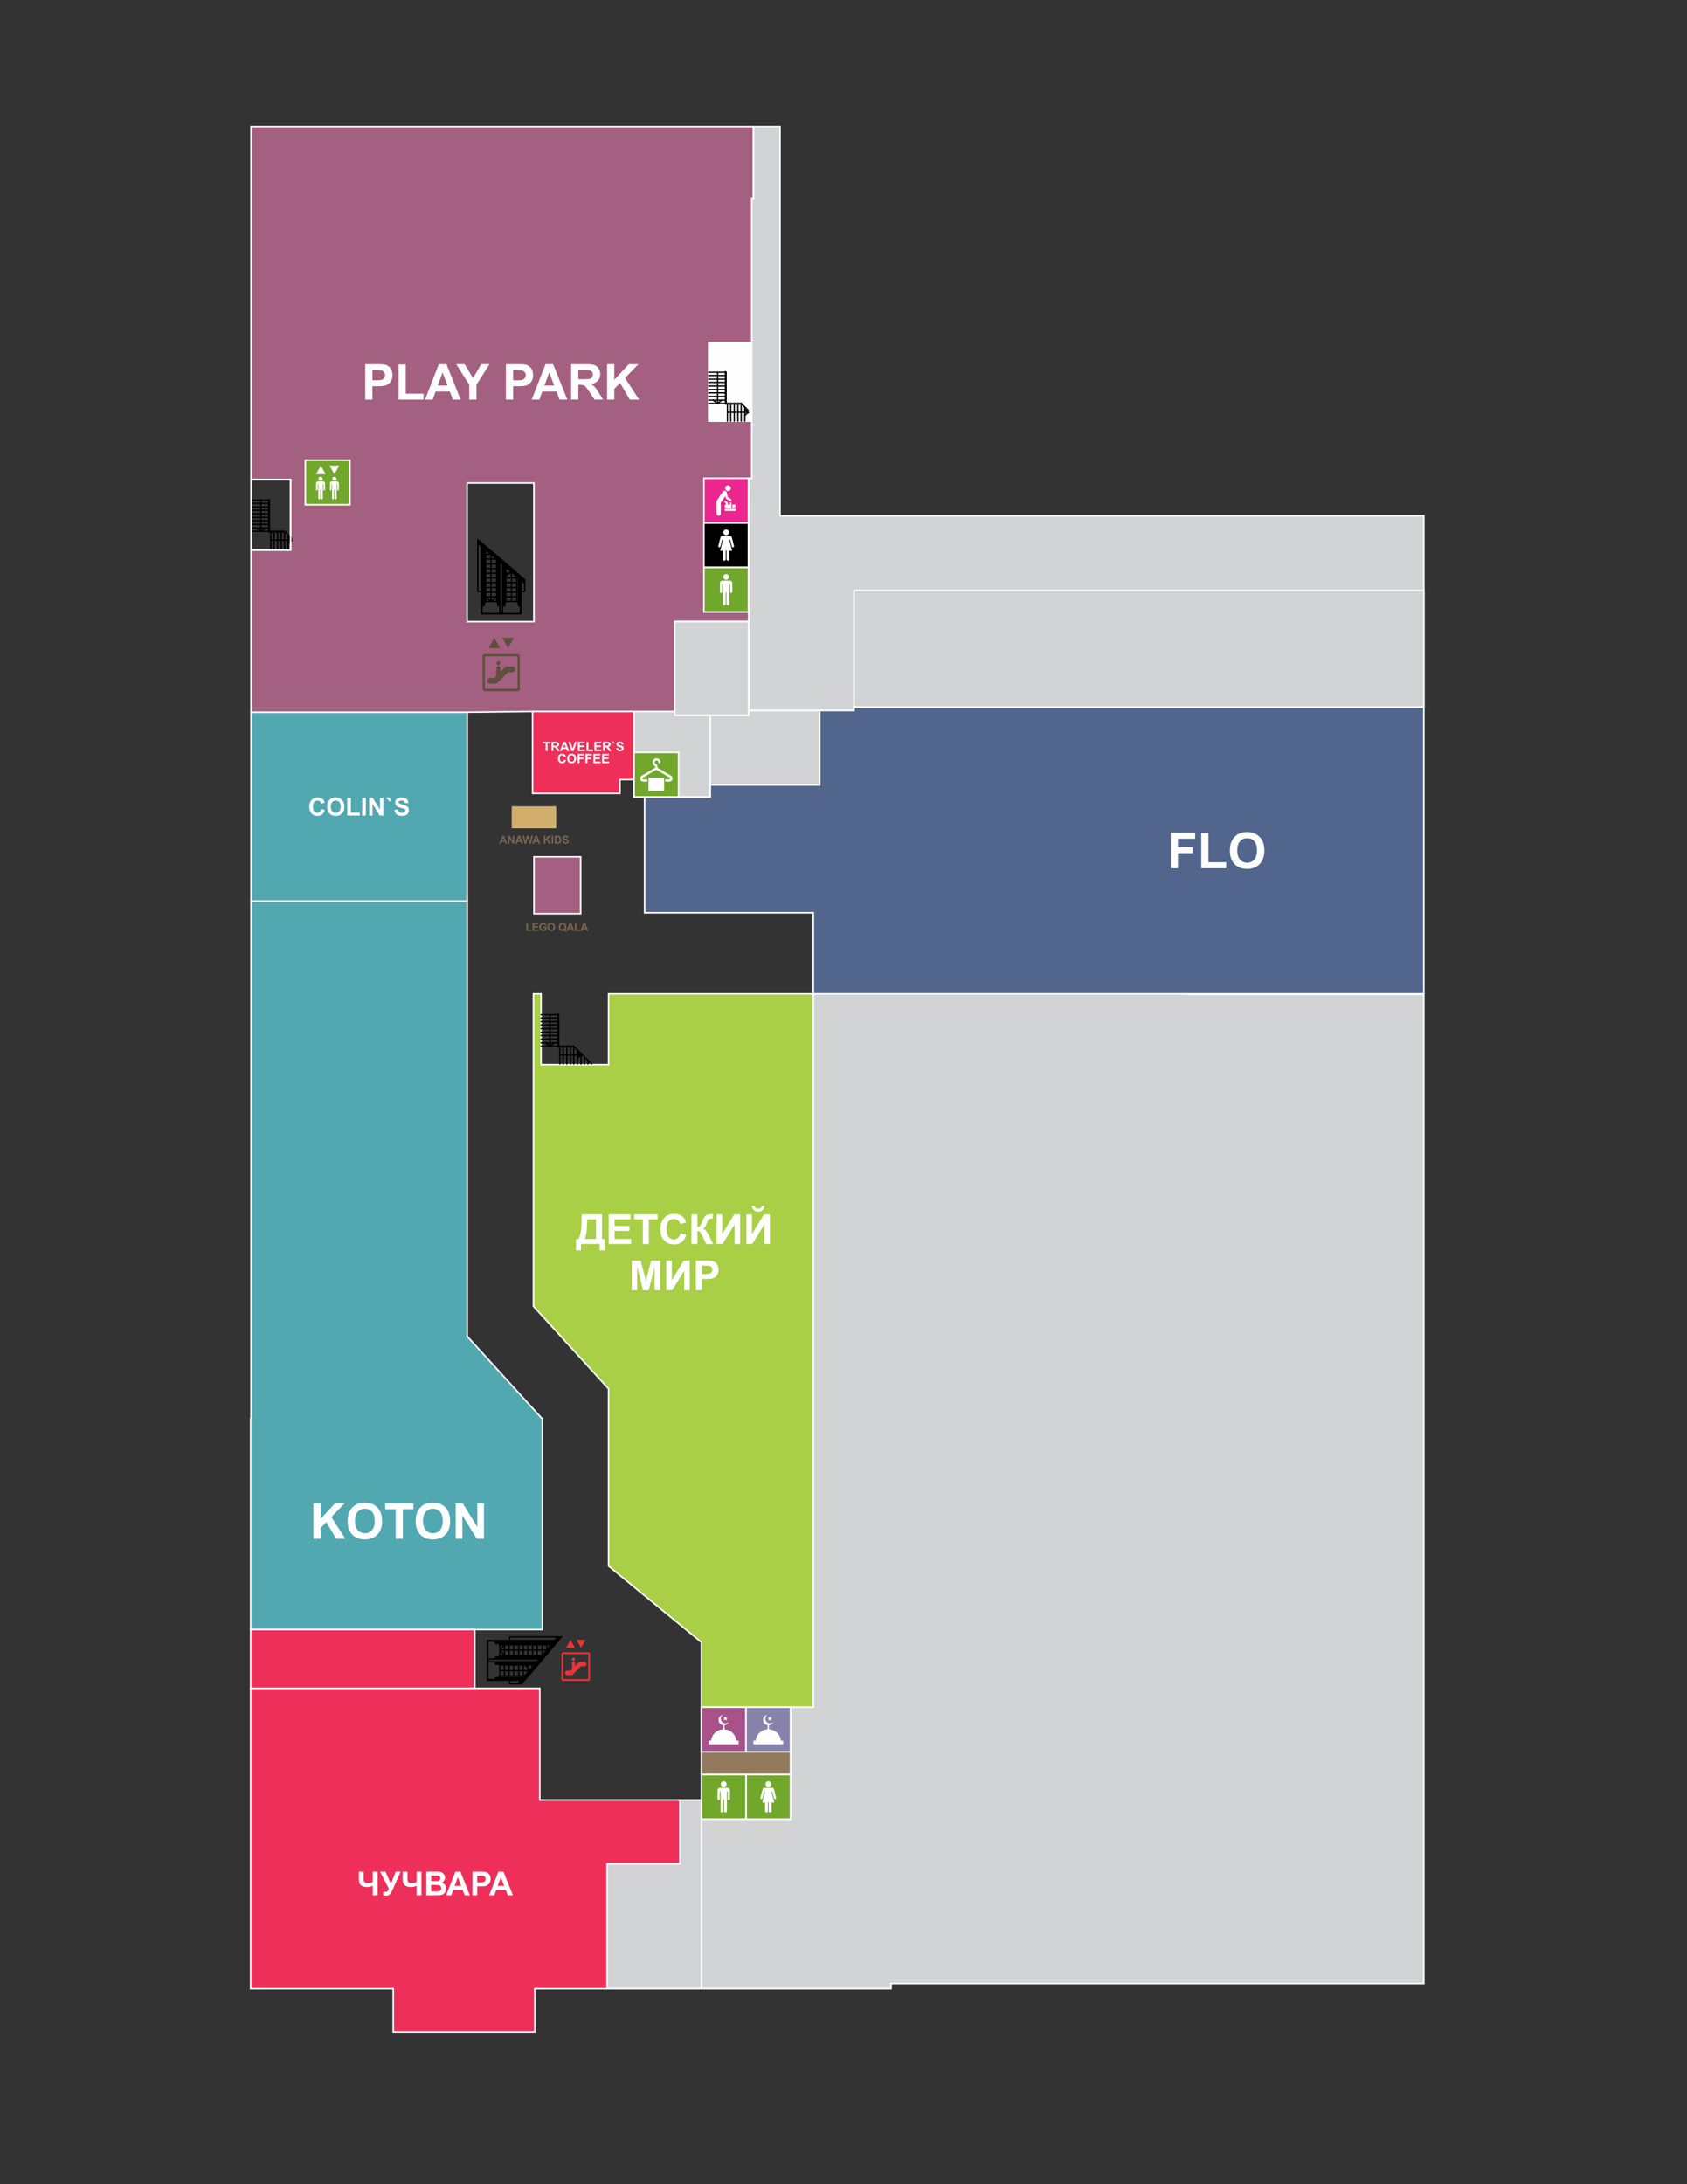 <?xml version="1.0" encoding="UTF-8"?>
<!DOCTYPE svg PUBLIC "-//W3C//DTD SVG 1.1//EN" "http://www.w3.org/Graphics/SVG/1.1/DTD/svg11.dtd">
<!-- Creator: CorelDRAW 2018 (64-Bit) -->
<svg xmlns="http://www.w3.org/2000/svg" xml:space="preserve" width="2550px" height="3300px" version="1.1" style="shape-rendering:geometricPrecision; text-rendering:geometricPrecision; image-rendering:optimizeQuality; fill-rule:evenodd; clip-rule:evenodd"
viewBox="0 0 2550 3300"
 xmlns:xlink="http://www.w3.org/1999/xlink">
 <rect x="0" y="0" width="2550" height="3300" fill="#333333" stroke="none"/>
 <defs>
  <style type="text/css">
   <![CDATA[
    .str0 {stroke:#FEFEFE;stroke-width:2.36;stroke-miterlimit:2.613}
    .str42 {stroke:black;stroke-width:1.98;stroke-linecap:round;stroke-linejoin:round;stroke-miterlimit:2.613}
    .str41 {stroke:black;stroke-width:1.98;stroke-linecap:round;stroke-linejoin:round;stroke-miterlimit:2.613}
    .str38 {stroke:black;stroke-width:1.98;stroke-linecap:round;stroke-linejoin:round;stroke-miterlimit:2.613}
    .str33 {stroke:black;stroke-width:1.98;stroke-linecap:round;stroke-linejoin:round;stroke-miterlimit:2.613}
    .str34 {stroke:black;stroke-width:1.98;stroke-linecap:round;stroke-linejoin:round;stroke-miterlimit:2.613}
    .str14 {stroke:black;stroke-width:1.98;stroke-linecap:round;stroke-linejoin:round;stroke-miterlimit:2.613}
    .str2 {stroke:black;stroke-width:1.98;stroke-linecap:round;stroke-linejoin:round;stroke-miterlimit:2.613}
    .str10 {stroke:black;stroke-width:1.98;stroke-linecap:round;stroke-linejoin:round;stroke-miterlimit:2.613}
    .str7 {stroke:black;stroke-width:1.98;stroke-linecap:round;stroke-linejoin:round;stroke-miterlimit:2.613}
    .str11 {stroke:black;stroke-width:1.98;stroke-linecap:round;stroke-linejoin:round;stroke-miterlimit:2.613}
    .str8 {stroke:black;stroke-width:1.98;stroke-linecap:round;stroke-linejoin:round;stroke-miterlimit:2.613}
    .str5 {stroke:black;stroke-width:1.98;stroke-linecap:round;stroke-linejoin:round;stroke-miterlimit:2.613}
    .str9 {stroke:black;stroke-width:1.98;stroke-linecap:round;stroke-linejoin:round;stroke-miterlimit:2.613}
    .str6 {stroke:black;stroke-width:1.98;stroke-linecap:round;stroke-linejoin:round;stroke-miterlimit:2.613}
    .str3 {stroke:black;stroke-width:1.98;stroke-linecap:round;stroke-linejoin:round;stroke-miterlimit:2.613}
    .str4 {stroke:black;stroke-width:1.98;stroke-linecap:round;stroke-linejoin:round;stroke-miterlimit:2.613}
    .str37 {stroke:black;stroke-width:1.98;stroke-linecap:round;stroke-linejoin:round;stroke-miterlimit:2.613}
    .str39 {stroke:black;stroke-width:1.98;stroke-linecap:round;stroke-linejoin:round;stroke-miterlimit:2.613}
    .str40 {stroke:black;stroke-width:1.98;stroke-linecap:round;stroke-linejoin:round;stroke-miterlimit:2.613}
    .str13 {stroke:black;stroke-width:1.98;stroke-linecap:round;stroke-linejoin:round;stroke-miterlimit:2.613}
    .str35 {stroke:black;stroke-width:1.98;stroke-linecap:round;stroke-linejoin:round;stroke-miterlimit:2.613}
    .str21 {stroke:black;stroke-width:1.98;stroke-linecap:round;stroke-linejoin:round;stroke-miterlimit:2.613}
    .str20 {stroke:black;stroke-width:1.98;stroke-linecap:round;stroke-linejoin:round;stroke-miterlimit:2.613}
    .str17 {stroke:black;stroke-width:1.98;stroke-linecap:round;stroke-linejoin:round;stroke-miterlimit:2.613}
    .str12 {stroke:black;stroke-width:1.98;stroke-linecap:round;stroke-linejoin:round;stroke-miterlimit:2.613}
    .str36 {stroke:black;stroke-width:1.98;stroke-linecap:round;stroke-linejoin:round;stroke-miterlimit:2.613}
    .str43 {stroke:black;stroke-width:1.98;stroke-linecap:round;stroke-linejoin:round;stroke-miterlimit:2.613}
    .str18 {stroke:black;stroke-width:1.98;stroke-linecap:round;stroke-linejoin:round;stroke-miterlimit:2.613}
    .str23 {stroke:black;stroke-width:1.98;stroke-linecap:round;stroke-linejoin:round;stroke-miterlimit:2.613}
    .str31 {stroke:black;stroke-width:1.98;stroke-linecap:round;stroke-linejoin:round;stroke-miterlimit:2.613}
    .str28 {stroke:black;stroke-width:1.98;stroke-linecap:round;stroke-linejoin:round;stroke-miterlimit:2.613}
    .str32 {stroke:black;stroke-width:1.98;stroke-linecap:round;stroke-linejoin:round;stroke-miterlimit:2.613}
    .str29 {stroke:black;stroke-width:1.98;stroke-linecap:round;stroke-linejoin:round;stroke-miterlimit:2.613}
    .str26 {stroke:black;stroke-width:1.98;stroke-linecap:round;stroke-linejoin:round;stroke-miterlimit:2.613}
    .str30 {stroke:black;stroke-width:1.98;stroke-linecap:round;stroke-linejoin:round;stroke-miterlimit:2.613}
    .str27 {stroke:black;stroke-width:1.98;stroke-linecap:round;stroke-linejoin:round;stroke-miterlimit:2.613}
    .str24 {stroke:black;stroke-width:1.98;stroke-linecap:round;stroke-linejoin:round;stroke-miterlimit:2.613}
    .str25 {stroke:black;stroke-width:1.98;stroke-linecap:round;stroke-linejoin:round;stroke-miterlimit:2.613}
    .str15 {stroke:black;stroke-width:1.98;stroke-linecap:round;stroke-linejoin:round;stroke-miterlimit:2.613}
    .str22 {stroke:black;stroke-width:1.98;stroke-linecap:round;stroke-linejoin:round;stroke-miterlimit:2.613}
    .str19 {stroke:black;stroke-width:1.98;stroke-linecap:round;stroke-linejoin:round;stroke-miterlimit:2.613}
    .str16 {stroke:black;stroke-width:1.98;stroke-linecap:round;stroke-linejoin:round;stroke-miterlimit:2.613}
    .str1 {stroke:black;stroke-width:2;stroke-linecap:round;stroke-linejoin:round;stroke-miterlimit:2.613}
    .fil13 {fill:none}
    .fil10 {fill:none;fill-rule:nonzero}
    .fil0 {fill:#FEFEFE}
    .fil1 {fill:#D2D3D5}
    .fil6 {fill:#D2AE6D}
    .fil7 {fill:#A46080}
    .fil12 {fill:#EC268F}
    .fil3 {fill:#ED2F59}
    .fil18 {fill:#ED3237}
    .fil16 {fill:#A8518A}
    .fil5 {fill:#A8CF45}
    .fil17 {fill:#8682AB}
    .fil2 {fill:#51A8B1}
    .fil4 {fill:#52658C}
    .fil19 {fill:#5E4F3E}
    .fil9 {fill:#71A72B}
    .fil8 {fill:#947A5D}
    .fil14 {fill:#FEFEFE;fill-rule:nonzero}
    .fil11 {fill:black;fill-rule:nonzero}
    .fil15 {fill:#78644E;fill-rule:nonzero}
   ]]>
  </style>
 </defs>
 <g id="Layer_x0020_1">
  <polygon class="fil0 str0" points="1020.41,722.59 1136.27,722.59 1136.27,300.27 1020.41,300.27 "/>
  <polygon class="fil0 str0" points="1071.27,636.27 1136.27,636.27 1136.27,517.27 1071.27,517.27 "/>
  <polygon class="fil1 str0" points="1131.68,1073.49 1290.89,1073.49 1290.89,1068.26 2152.21,1068.26 2152.21,779.28 1179.03,779.28 1179.03,191.09 1138.77,191.09 1138.77,300.27 1136.27,300.27 1136.27,722.59 1131.68,722.59 1131.68,779.28 "/>
  <polygon class="colins fil2 str0" points="706.21,1076.06 706.21,1200.95 706.21,1361.58 379.41,1361.58 379.41,1076.06 "/>
  <polygon class="koton fil2 str0" points="706.21,1361.58 706.21,2019.01 819.09,2143.08 819.91,2143.08 819.91,2462.08 749.41,2462.08 378.91,2462.08 378.91,2165.55 378.91,2143.08 379.41,2143.08 379.41,1361.58 "/>
  <polygon class="chuchvara2 fil3 str0" points="378.91,2719.58 378.91,2773.81 378.91,2810.08 378.91,2816.08 378.91,3004.78 594.39,3004.78 594.39,3070.16 808.41,3070.16 808.41,3004.78 917.91,3004.78 917.91,2816.08 1027.91,2816.08 1027.91,2719.58 917.91,2719.58 850.38,2719.58 815.91,2719.58 815.91,2550.88 749.41,2550.88 378.91,2550.88 "/>
  <polygon class="chuchvara2 fil3 str0" points="717.58,2550.88 378.91,2550.88 378.91,2462.08 717.58,2462.08 "/>
  <polygon class="flo fil4 str0" points="2152.21,1068.26 2152.21,1185.76 2152.21,1185.99 2152.21,1190.08 2152.21,1194.21 2152.21,1198.4 2152.21,1202.64 2152.21,1211.38 2152.21,1215.89 2152.21,1220.53 2152.21,1225.29 2152.21,1230.21 2152.21,1235.28 2152.21,1240.52 2152.21,1245.96 2152.21,1251.59 2152.21,1257.44 2152.21,1263.52 2152.21,1269.84 2152.21,1271.38 2152.21,1322.06 2152.21,1366.37 2152.21,1417.3 2152.21,1417.93 2152.21,1418.09 2152.21,1418.54 2152.21,1419.12 2152.21,1419.64 2152.21,1419.67 2152.21,1420.21 2152.21,1420.72 2152.21,1421.21 2152.21,1421.26 2152.21,1421.68 2152.21,1422.14 2152.21,1422.58 2152.21,1422.95 2152.21,1423 2152.21,1423.41 2152.21,1423.8 2152.21,1424.18 2152.21,1424.55 2152.21,1424.71 2152.21,1424.9 2152.21,1425.25 2152.21,1425.59 2152.21,1425.92 2152.21,1426.24 2152.21,1426.54 2152.21,1426.56 2152.21,1426.87 2152.21,1427.18 2152.21,1427.49 2152.21,1427.79 2152.21,1428.1 2152.21,1428.4 2152.21,1428.45 2152.21,1428.71 2152.21,1429.02 2152.21,1429.33 2152.21,1429.65 2152.21,1429.97 2152.21,1430.3 2152.21,1430.44 2152.21,1430.64 2152.21,1430.98 2152.21,1431.34 2152.21,1431.71 2152.21,1432.09 2152.21,1432.48 2152.21,1432.5 2152.21,1432.88 2152.21,1433.3 2152.21,1433.74 2152.21,1434.19 2152.21,1434.66 2152.21,1434.66 2152.21,1435.16 2152.21,1435.67 2152.21,1436.2 2152.21,1436.75 2152.21,1436.9 2152.21,1437.33 2152.21,1437.93 2152.21,1438.56 2152.21,1439.21 2152.21,1439.23 2152.21,1439.89 2152.21,1440.6 2152.21,1441.34 2152.21,1441.65 2152.21,1442.11 2152.21,1442.91 2152.21,1443.75 2152.21,1444.16 2152.21,1444.61 2152.21,1445.52 2152.21,1446.45 2152.21,1446.78 2152.21,1447.43 2152.21,1448.44 2152.21,1449.49 2152.21,1501.58 1290.89,1501.58 1229.33,1501.58 1229.33,1379.08 1073.4,1379.08 974.41,1379.08 974.41,1204.08 1073.4,1204.08 1073.4,1185.76 1239.02,1185.76 1239.02,1113.88 1239.02,1073.49 1290.89,1073.49 1290.89,1068.26 "/>
  <polygon class="fil1 str0" points="1290.89,1068.26 1290.89,1058.07 1290.89,892.02 2152.21,892.02 2152.21,1068.26 "/>
  <polygon class="detskii_mir fil5 str0" points="919.91,1608.58 817.81,1608.58 817.81,1501.58 806.41,1501.58 806.41,1608.58 806.41,1617.43 806.41,1973.62 919.91,2098.38 919.91,2366.08 1060.3,2481.31 1060.3,2579.47 1229.33,2579.47 1229.33,2366.08 1229.33,1973.62 1229.33,1608.58 1229.33,1501.58 1056.41,1501.58 919.91,1501.58 "/>
  <polygon class="fil1 str0" points="1060.3,3004.78 1285.28,3004.78 1346.85,3004.78 1346.85,2997 2128.76,2997 2152.21,2997 2152.21,2816.08 2152.21,1502.53 1795.84,1502.53 1795.84,1501.58 1229.33,1501.58 1229.33,2579.47 1194.98,2579.47 1194.98,2748.52 1060.3,2748.52 1060.3,2868.98 1060.3,2868.98 "/>
  <polygon class="travelers_coffee fil3 str0" points="804.97,1074.96 937.07,1074.96 958.43,1074.96 958.43,1177.84 937.07,1177.84 937.07,1198.67 804.97,1198.67 804.97,1177.84 "/>
  <polygon class="anawa_kids fil6" points="773.53,1251.54 840.72,1251.54 840.72,1218.21 773.53,1218.21 "/>
  <polygon class="lego_qala fil7 str0" points="807.13,1380.45 877.7,1380.45 877.7,1294.51 807.13,1294.51 "/>
  <polygon class="fil8 str0" points="1194.98,2681.17 1060.3,2681.17 1060.3,2579.47 1194.98,2579.47 "/>
  <polygon class="fil1 str0" points="917.91,3004.78 1060.3,3004.78 1060.3,2816.08 1060.3,2719.58 1027.91,2719.58 1027.91,2816.08 917.91,2816.08 "/>
  <polygon class="fil1 str0" points="1073.4,1185.76 1239.02,1185.76 1239.02,1073.49 1131.68,1073.49 1131.68,1080.58 1073.4,1080.58 "/>
  <polygon class="fil1 str0" points="958.43,1204.08 1073.4,1204.08 1073.4,1080.58 1020.51,1080.58 1020.01,1074.96 958.43,1074.96 "/>
  <polygon class="toilet_m fil9 str0" points="1194.98,2681.17 1127.64,2681.17 1127.64,2748.52 1194.98,2748.52 "/>
  <polygon class="toilet_m fil9 str0" points="1060.3,2681.17 1127.64,2681.17 1127.64,2748.52 1060.3,2748.52 "/>
  <polygon class="wardrobe fil9 str0" points="1025.77,1136.74 958.43,1136.74 958.43,1204.08 1025.77,1204.08 "/>
  <polyline class="fil10 str1" points="844.31,1533.11 844.31,1580.61 867.31,1580.61 "/>
  <line class="fil10 str1" x1="844.31" y1="1580.61" x2="817.81" y2= "1580.61" />
  <line class="fil10 str1" x1="844.31" y1="1575.61" x2="817.81" y2= "1575.61" />
  <line class="fil10 str1" x1="844.31" y1="1570.11" x2="817.81" y2= "1570.11" />
  <line class="fil10 str1" x1="844.31" y1="1564.61" x2="817.81" y2= "1564.61" />
  <line class="fil10 str1" x1="844.31" y1="1559.61" x2="817.81" y2= "1559.61" />
  <line class="fil10 str1" x1="844.31" y1="1554.11" x2="817.81" y2= "1554.11" />
  <line class="fil10 str1" x1="844.31" y1="1548.61" x2="817.81" y2= "1548.61" />
  <line class="fil10 str1" x1="844.31" y1="1543.61" x2="817.81" y2= "1543.61" />
  <line class="fil10 str1" x1="844.31" y1="1538.11" x2="817.81" y2= "1538.11" />
  <line class="fil10 str1" x1="831.31" y1="1533.11" x2="831.31" y2= "1580.61" />
  <polyline class="fil10 str1" points="824.31,1575.61 831.31,1580.61 837.81,1575.61 "/>
  <line class="fil10 str1" x1="844.31" y1="1533.11" x2="817.81" y2= "1533.11" />
  <polyline class="fil10 str1" points="843.31,1532.11 843.31,1581.61 868.31,1581.61 "/>
  <line class="fil10 str1" x1="888.81" y1="1602.11" x2="888.81" y2= "1607.61" />
  <line class="fil10 str1" x1="883.31" y1="1596.61" x2="883.31" y2= "1607.61" />
  <line class="fil10 str1" x1="878.31" y1="1591.61" x2="878.31" y2= "1607.61" />
  <line class="fil10 str1" x1="872.81" y1="1586.11" x2="872.81" y2= "1607.61" />
  <line class="fil10 str1" x1="867.31" y1="1580.61" x2="867.31" y2= "1607.61" />
  <line class="fil10 str1" x1="862.31" y1="1580.61" x2="862.31" y2= "1607.61" />
  <line class="fil10 str1" x1="856.81" y1="1580.61" x2="856.81" y2= "1607.61" />
  <line class="fil10 str1" x1="851.31" y1="1580.61" x2="851.31" y2= "1607.61" />
  <line class="fil10 str1" x1="846.31" y1="1580.61" x2="846.31" y2= "1607.61" />
  <polyline class="fil10 str1" points="846.31,1594.11 877.81,1594.11 872.81,1589.11 "/>
  <polyline class="fil10 str1" points="867.31,1580.61 878.31,1591.61 879.81,1591.11 877.81,1595.11 880.31,1593.61 894.31,1607.61 "/>
  <line class="fil10 str1" x1="872.81" y1="1599.11" x2="877.81" y2= "1594.11" />
  <path class="fil11" d="M780.32 2545.12l-7.24 0 -2.57 0c-0.56,0 -1,-0.45 -1,-1l0 -4.5 -32.79 0 -0.03 0c-0.55,0 -1,-0.45 -1,-1l0 -0.02 0 -59.96 0 -0.02c0,-0.56 0.45,-1 1,-1l0.03 0 32.79 0 0 -4.5c0,-0.55 0.44,-1 1,-1l44.91 0 27.26 0 8.1 0c-12.4,14.89 -23.34,27.97 -34.34,40.89 -9.18,10.77 -18.19,21.2 -27.8,32.11l-8.32 0zm15.8 -28.5l0.89 1.07 0 -1.07 -0.89 0zm2.89 3.5l1.54 1.87 3.46 -4.01 0 -1.36 -5 0 0 3.5zm-2 0.71l-3.47 -4.21 -1.53 0 0 6.5 5 0 0 -2.29zm-35.5 -33.06l-3.8 4.35 3.8 0 0 -4.35zm-3.89 6.35l3.89 4.72 0 -4.72 -3.89 0zm2.77 6.5l-3.88 -4.72 0 4.72 3.88 0zm-3.88 -10.16l3.8 -4.34 -3.8 0 0 4.34zm-18.32 -9.84l0 8.88 0 16.12 9.95 0 0 -0.01 -0.01 -0.01 0 -0.01 -0.01 0 -0.03 -0.08 -0.01 -0.01 -0.01 -0.04 0 0 -0.02 -0.03 0 -0.02 0 0 0 -0.01 -0.01 -0.01 0 -0.01 0 -0.01 0 -0.01 -0.01 -0.03 0 -0.01 0 0 -0.01 -0.02 0 -0.01 0 -0.01 0 -0.01 0 0 -0.01 -0.02 0 -0.01 0 0 0 -0.02 0 -0.02 0 -0.01 0 -0.01 0 -0.01 0 0 0 -0.02 0 -0.01 0 -0.01 0 -0.01 0 -0.02 0 -0.01 0 -1.44 0 -0.02 0 -0.01c0,-0.55 0.45,-1 1,-1l0.02 0 4.48 0 0 -1c0,-0.55 0.44,-1 1,-1l0 -7.48 0 -0.02 0 -0.03 0 -6.97c-0.56,0 -1,-0.45 -1,-1l0 -1 -4.48 0 -0.02 0c-0.55,0 -0.99,-0.44 -1,-0.98l0 -0.02 0 -0.02 0 -0.01 0 -1.47 0 -0.5 0 -0.5 -7.76 0 -2.06 0zm0 27l0 2 16.29 0 56.68 0 0.54 -0.64 1.16 -1.36 -58.35 0 -0.03 0 -16.29 0zm0 4l0 13.97 0 11.03 9.82 0 0.16 0c-0.01,-0.02 -0.07,-0.04 -0.16,-0.05l0 -0.82 0 0 0 -0.13 0 -0.98 0 -0.02 0 -0.03c0.01,-0.54 0.45,-0.97 1,-0.97l0.02 0 4.48 0 0 -1.5c0,-0.55 0.44,-1 1,-1l0 -6.98 0 -0.02 0 -0.03 0 -7.47c-0.56,0 -1,-0.45 -1,-1l0 -0.29 -4.5 0c-0.55,0 -1,-0.61 -1,-1.36 0,-0.07 0,-0.14 0.01,-0.2 -0.01,-0.05 -0.01,-0.1 -0.01,-0.15l0 -1.47 0 -0.02 0 -0.01 0 -0.02 0 -0.01 0 -0.01 0 -0.01 0 0 0 -0.02 0 -0.01 0 -0.01 0 -0.01 0 -0.02 0 -0.01 0 -0.01 0.01 -0.01 0 -0.01 0 -0.01 0 -0.01 0 -0.01 0.01 -0.01 0 0 0 -0.02 0.01 -0.03 0 0 0 -0.02 0 -0.01 0.01 0 0 -0.02 0 0 0 -0.01 0.02 -0.03 0 -0.01 0.01 -0.04 0.01 0 0.03 -0.09 0.01 0 0 -0.01 0.01 -0.01 0 0 -9.95 0zm86.09 -17.5l-3.77 0 0 4.47 3.77 -4.47zm-5.77 0l-5.5 0 0 6.5 5.5 0 0 -6.5zm-7.5 0l-5 0 0 6.5 5 0 0 -6.5zm-7 0l-5 0 0 6.5 5 0 0 -6.5zm-7 0l-5 0 0 6.5 5 0 0 -6.5zm-7 0l-5 0 0 6.5 5 0 0 -6.5zm-7 0l-5.5 0 0 6.5 5.5 0 0 -6.5zm-7.5 0l-5 0 0 6.5 5 0 0 -6.5zm-7 0l-5 0 0 6.5 5 0 0 -6.5zm-5 -2l5 0 0 -6 -5 0 0 6zm7 0l5 0 0 -6 -5 0 0 6zm7 0l5.5 0 0 -6 -5.5 0 0 6zm7.5 0l5 0 0 -6 -5 0 0 6zm7 0l5 0 0 -6 -5 0 0 6zm7 0l5 0 0 -6 -5 0 0 6zm7 0l5 0 0 -6 -5 0 0 6zm7 0l5.5 0 0 -6 -5.5 0 0 6zm7.5 0l5 0 0 -6 -5 0 0 6zm-64 31l5 0 0 -6.5 -5 0 0 6.5zm7 0l5 0 0 -6.5 -5 0 0 6.5zm7 0l5 0 0 -6.5 -5 0 0 6.5zm7 0l5.5 0 0 -6.5 -5.5 0 0 6.5zm7.5 0l5 0 0 -6.5 -5 0 0 6.5zm12 2l-5 0 0 6 0.61 0 4.39 -5.04 0 -0.96zm-7 0l-5 0 0 6 5 0 0 -6zm-7 0l-5.5 0 0 6 5.5 0 0 -6zm-7.5 0l-5 0 0 6 5 0 0 -6zm-7 0l-5 0 0 6 5 0 0 -6zm-7 0l-5 0 0 6 5 0 0 -6zm69.48 -39l-3.48 0 0 4.16 3.48 -4.16zm-75.48 47.5l34.93 0 0.44 -0.5 -6.85 0 -0.02 0 -0.03 0 -7.45 0 -0.02 0 -0.03 0 -6.95 0 -0.02 0 -0.03 0 -6.95 0 -0.02 0 -0.03 0 -6.95 0 -0.02 0 0 0.5zm16 -56l66.59 0 2.92 -3.5 -69.51 0 0 3.5zm13.66 62l-13.66 0 0 3.5 10.57 0 3.09 -3.5z"/>
  <path class="play_park fil7 str0" d="M379.41 191.09l477.27 0 163.73 0 118.36 0 0 67.97 0 41.21 -2.5 0 0 217 -48.19 0 -16.81 0 0 119 65.02 0.08 -0.02 86.24 -4.98 0 0.39 50.02 0 6.67 0 14.74 0 22.04 0 33.54 0 87.63 0 1.86 -111.67 0 0 135.87 -215.04 0 -98.76 1.1 -326.8 0 0 -136.72 0 -108.12 59.93 0c0,-25.28 0,-50.56 0,-75.84l0 -31.04 -59.93 0 0 -100.01 0 -43.32 0 -389.92zm326.59 538.69l101.04 0 0 209.37 -101.04 0 0 -209.37z"/>
  <polygon class="fil1 str0" points="1020.01,939.09 1131.68,939.09 1131.68,1080.58 1020.01,1080.58 "/>
  <polygon class="toilet_north_mfil9 str0" points="1131.29,789.93 1063.95,789.93 1063.95,857.28 1131.29,857.28 "/>
  <polygon class="baby_room fil12 str0" points="1131.29,789.93 1063.95,789.93 1063.95,722.59 1131.29,722.59 "/>
  <path class="fil11" d="M794.14 883.81l0 7.24 0 2.57c0,0.55 -0.45,1 -1,1l-4.5 0 0 32.78 0 0.03c0,0.55 -0.45,1 -1.01,1l-0.01 0 -59.96 0 -0.03 0c-0.55,0 -1,-0.45 -1,-1l0 -0.03 0 -32.78 -4.49 0c-0.56,0 -1,-0.45 -1,-1l0 -44.92 0 -27.26 0 -8.09c14.89,12.39 27.97,23.34 40.89,34.34 10.77,9.17 21.2,18.19 32.11,27.79l0 8.33zm-28.5 -15.81l1.07 -0.88 -1.07 0 0 0.88zm3.5 -2.88l1.87 -1.54 -4.02 -3.46 -1.35 0 0 5 3.5 0zm0.7 2l-4.2 3.46 0 1.54 6.5 0 0 -5 -2.3 0zm-33.05 35.5l4.34 3.8 0 -3.8 -4.34 0zm6.35 3.88l4.71 -3.88 -4.71 0 0 3.88zm6.5 -2.77l-4.72 3.89 4.72 0 0 -3.89zm-10.16 3.89l-4.34 -3.8 0 3.8 4.34 0zm-9.84 18.31l8.88 0 16.11 0 0 -9.94 0 0 -0.01 0 -0.01 0.01 0 0 -0.09 0.04 0 0 -0.04 0.02 0 0 -0.04 0.01 -0.01 0 0 0 -0.02 0.01 0 0 -0.01 0 -0.02 0.01 0 0 -0.03 0.01 -0.01 0 -0.01 0 -0.01 0 -0.01 0 -0.01 0 -0.01 0.01 0 0 -0.02 0 -0.01 0 -0.01 0 -0.01 0 -0.02 0 -0.01 0.01 -0.01 0 -0.01 0 0 0 -0.02 0 -0.01 0 -0.01 0 -0.01 0 -0.02 0 -0.01 0 -1.45 0 -0.01 0 -0.01 0c-0.56,0 -1.01,-0.45 -1.01,-1l0 -0.03 0 -4.47 -0.99 0c-0.56,0 -1,-0.45 -1,-1l-7.48 0 -0.02 0 -0.03 0 -6.97 0c-0.01,0.55 -0.45,1 -1,1l-1 0 0 4.47 0 0.03c0,0.54 -0.44,0.98 -0.98,1l-0.03 0 -0.01 0 -0.02 0 -1.47 0 -0.49 0 -0.5 0 0 7.75 0 2.06zm27 0l2 0 0 -16.29 0 -56.68 -0.64 -0.53 -1.36 -1.17 0 58.36 0 0.02 0 16.29zm4 0l13.97 0 11.03 0 0 -9.81 0 -0.17c-0.02,0.01 -0.04,0.07 -0.05,0.17l-0.83 0 0 -0.01 -0.13 0.01 -0.97 0 -0.02 0 -0.03 0c-0.54,-0.02 -0.97,-0.46 -0.97,-1l0 -0.03 0 -4.47 -1.5 0c-0.56,0 -1,-0.45 -1.01,-1l-6.97 0 -0.02 0 -0.03 0 -7.47 0c-0.01,0.55 -0.45,1 -1,1l-0.29 0 0 4.5c0,0.55 -0.61,1 -1.36,1 -0.07,0 -0.14,-0.01 -0.2,-0.01 -0.05,0 -0.1,0.01 -0.15,0.01l-1.48 0 -0.01 0 -0.01 0 -0.02 0 -0.01 0 -0.01 0 -0.02 0 0 0 -0.01 0 -0.01 0 -0.01 -0.01 -0.02 0 -0.01 0 -0.01 0 -0.01 0 -0.02 0 0 0 -0.01 -0.01 -0.01 0 -0.01 0 -0.01 0 -0.01 0 -0.01 0 -0.03 -0.01 0 0 -0.02 -0.01 -0.01 0 0 0 -0.02 -0.01 0 0 -0.01 0 -0.03 -0.01 -0.01 0 -0.04 -0.02 0 0 -0.09 -0.04 0 0 -0.01 -0.01 -0.01 0 0 0 0 9.94zm-17.5 -86.08l0 3.77 4.47 0 -4.47 -3.77zm0 5.77l0 5.5 6.5 0 0 -5.5 -6.5 0zm0 7.5l0 5 6.5 0 0 -5 -6.5 0zm0 7l0 5 6.5 0 0 -5 -6.5 0zm0 7l0 5 6.5 0 0 -5 -6.5 0zm0 7l0 5 6.5 0 0 -5 -6.5 0zm0 7l0 5.5 6.5 0 0 -5.5 -6.5 0zm0 7.5l0 5 6.5 0 0 -5 -6.5 0zm0 7l0 5 6.5 0 0 -5 -6.5 0zm-2.01 5l0 -5 -5.99 0 0 5 5.99 0zm0 -7l0 -5 -5.99 0 0 5 5.99 0zm0 -7l0 -5.5 -5.99 0 0 5.5 5.99 0zm0 -7.5l0 -5 -5.99 0 0 5 5.99 0zm0 -7l0 -5 -5.99 0 0 5 5.99 0zm0 -7l0 -5 -5.99 0 0 5 5.99 0zm0 -7l0 -5 -5.99 0 0 5 5.99 0zm0 -7l0 -5.5 -5.99 0 0 5.5 5.99 0zm0 -7.5l0 -5 -5.99 0 0 5 5.99 0zm31.01 64l0 -5 -6.5 0 0 5 6.5 0zm0 -7l0 -5 -6.5 0 0 5 6.5 0zm0 -7l0 -5 -6.5 0 0 5 6.5 0zm0 -7l0 -5.5 -6.5 0 0 5.5 6.5 0zm0 -7.5l0 -5 -6.5 0 0 5 6.5 0zm2 -12l0 5 5.99 0 0 -0.62 -5.04 -4.38 -0.95 0zm0 7l0 5 5.99 0 0 -5 -5.99 0zm0 7l0 5.5 5.99 0 0 -5.5 -5.99 0zm0 7.5l0 5 5.99 0 0 -5 -5.99 0zm0 7l0 5 5.99 0 0 -5 -5.99 0zm0 7l0 5 5.99 0 0 -5 -5.99 0zm-39 -69.49l0 3.49 4.15 0 -4.15 -3.49zm47.5 75.49l0 -34.93 -0.5 -0.44 0 6.84 0 0.03 0 0.02 0 7.45 0 0.03 0 0.02 0 6.95 0 0.03 0 0.02 0 6.95 0 0.03 0 0.02 0 6.95 0 0.03 0.5 0zm-56.01 -16l0 -66.59 -3.49 -2.92 0 69.51 3.49 0zm62.01 -13.67l0 13.67 3.49 0 0 -10.58 -3.49 -3.09z"/>
  <g id="_2096424385312">
   <polyline class="fil10 str2" points="407.35,755.51 407.35,802.61 430.15,802.61 "/>
   <line class="fil10 str3" x1="407.35" y1="802.61" x2="381.07" y2= "802.61" />
   <line class="fil10 str4" x1="407.35" y1="797.65" x2="381.07" y2= "797.65" />
   <line class="fil10 str5" x1="407.35" y1="792.2" x2="381.07" y2= "792.2" />
   <line class="fil10 str6" x1="407.35" y1="786.74" x2="381.07" y2= "786.74" />
   <line class="fil10 str7" x1="407.35" y1="781.78" x2="381.07" y2= "781.78" />
   <line class="fil10 str8" x1="407.35" y1="776.33" x2="381.07" y2= "776.33" />
   <line class="fil10 str9" x1="407.35" y1="770.88" x2="381.07" y2= "770.88" />
   <line class="fil10 str10" x1="407.35" y1="765.92" x2="381.07" y2= "765.92" />
   <line class="fil10 str11" x1="407.35" y1="760.47" x2="381.07" y2= "760.47" />
   <line class="fil10 str12" x1="394.46" y1="755.51" x2="394.46" y2= "802.61" />
   <polyline class="fil10 str13" points="387.51,797.65 394.46,802.61 400.9,797.65 "/>
   <line class="fil10 str2" x1="407.35" y1="755.51" x2="381.07" y2= "755.51" />
   <polyline class="fil10 str14" points="406.35,754.52 406.35,803.6 431.14,803.6 "/>
   <line class="fil10 str15" x1="435.6" y1="808.06" x2="435.6" y2= "829.38" />
   <line class="fil10 str16" x1="430.15" y1="802.61" x2="430.15" y2= "829.38" />
   <line class="fil10 str17" x1="425.19" y1="802.61" x2="425.19" y2= "829.38" />
   <line class="fil10 str18" x1="419.74" y1="802.61" x2="419.74" y2= "829.38" />
   <line class="fil10 str19" x1="414.29" y1="802.61" x2="414.29" y2= "829.38" />
   <line class="fil10 str20" x1="409.33" y1="802.61" x2="409.33" y2= "829.38" />
   <polyline class="fil10 str21" points="409.33,815.99 440.56,815.99 435.6,811.03 "/>
   <path class="fil10 str16" d="M430.15 802.61l10.85 10.84m0 2.67l-0.44 0.86 0.44 -0.26"/>
   <line class="fil10 str22" x1="435.6" y1="820.95" x2="440.56" y2= "815.99" />
   <polygon class="fil13 str0" points="379.41,724.34 439.34,724.34 439.34,831.22 379.41,831.22 "/>
  </g>
  <polyline class="fil10 str23" points="1097.54,562.4 1097.54,609.49 1120.35,609.49 "/>
  <line class="fil10 str24" x1="1097.54" y1="609.49" x2="1071.27" y2= "609.49" />
  <line class="fil10 str25" x1="1097.54" y1="604.54" x2="1071.27" y2= "604.54" />
  <line class="fil10 str26" x1="1097.54" y1="599.08" x2="1071.27" y2= "599.08" />
  <line class="fil10 str27" x1="1097.54" y1="593.63" x2="1071.27" y2= "593.63" />
  <line class="fil10 str28" x1="1097.54" y1="588.67" x2="1071.27" y2= "588.67" />
  <line class="fil10 str29" x1="1097.54" y1="583.22" x2="1071.27" y2= "583.22" />
  <line class="fil10 str30" x1="1097.54" y1="577.76" x2="1071.27" y2= "577.76" />
  <line class="fil10 str31" x1="1097.54" y1="572.81" x2="1071.27" y2= "572.81" />
  <line class="fil10 str32" x1="1097.54" y1="567.35" x2="1071.27" y2= "567.35" />
  <line class="fil10 str33" x1="1084.65" y1="562.4" x2="1084.65" y2= "609.49" />
  <polyline class="fil10 str34" points="1077.71,604.54 1084.65,609.49 1091.1,604.54 "/>
  <line class="fil10 str23" x1="1097.54" y1="562.4" x2="1071.27" y2= "562.4" />
  <polyline class="fil10 str35" points="1096.55,561.4 1096.55,610.49 1121.34,610.49 "/>
  <line class="fil10 str36" x1="1125.8" y1="614.95" x2="1125.8" y2= "636.27" />
  <line class="fil10 str37" x1="1120.35" y1="609.49" x2="1120.35" y2= "636.27" />
  <line class="fil10 str38" x1="1115.39" y1="609.49" x2="1115.39" y2= "636.27" />
  <line class="fil10 str39" x1="1109.94" y1="609.49" x2="1109.94" y2= "636.27" />
  <line class="fil10 str40" x1="1104.48" y1="609.49" x2="1104.48" y2= "636.27" />
  <line class="fil10 str41" x1="1099.52" y1="609.49" x2="1099.52" y2= "636.27" />
  <polyline class="fil10 str42" points="1099.52,622.88 1130.76,622.88 1125.8,617.92 "/>
  <path class="fil10 str37" d="M1120.35 609.49l10.84 10.85m0 2.67l-0.43 0.86 0.43 -0.26"/>
  <line class="fil10 str43" x1="1125.8" y1="627.84" x2="1130.76" y2= "622.88" />
  <path class="fil14" d="M473.71 2324.87l0 -53.7 10.88 0 0 23.79 21.91 -23.79 14.57 0 -20.26 20.92 21.31 32.78 -14.02 0 -14.78 -25.21 -8.73 8.98 0 16.23 -10.88 0zm51.76 -26.52c0,-5.48 0.83,-10.08 2.47,-13.8 1.21,-2.74 2.88,-5.2 5,-7.38 2.11,-2.17 4.42,-3.78 6.93,-4.85 3.35,-1.41 7.22,-2.12 11.59,-2.12 7.93,0 14.25,2.46 19.01,7.37 4.75,4.93 7.13,11.77 7.13,20.53 0,8.69 -2.36,15.49 -7.08,20.39 -4.71,4.91 -11.02,7.36 -18.91,7.36 -7.99,0 -14.35,-2.44 -19.06,-7.33 -4.71,-4.87 -7.08,-11.6 -7.08,-20.17zm11.18 -0.36c0,6.08 1.41,10.7 4.22,13.85 2.82,3.13 6.39,4.71 10.72,4.71 4.33,0 7.88,-1.56 10.67,-4.68 2.78,-3.12 4.16,-7.8 4.16,-14.03 0,-6.17 -1.35,-10.77 -4.06,-13.79 -2.7,-3.04 -6.29,-4.55 -10.77,-4.55 -4.48,0 -8.09,1.54 -10.83,4.6 -2.74,3.07 -4.11,7.7 -4.11,13.89zm61.49 26.88l0 -44.62 -15.9 0 0 -9.08 42.6 0 0 9.08 -15.83 0 0 44.62 -10.87 0zm30.13 -26.52c0,-5.48 0.83,-10.08 2.46,-13.8 1.22,-2.74 2.89,-5.2 5.01,-7.38 2.11,-2.17 4.42,-3.78 6.93,-4.85 3.35,-1.41 7.22,-2.12 11.59,-2.12 7.93,0 14.25,2.46 19.01,7.37 4.75,4.93 7.13,11.77 7.13,20.53 0,8.69 -2.36,15.49 -7.08,20.39 -4.71,4.91 -11.02,7.36 -18.91,7.36 -7.99,0 -14.35,-2.44 -19.06,-7.33 -4.71,-4.87 -7.08,-11.6 -7.08,-20.17zm11.18 -0.36c0,6.08 1.41,10.7 4.22,13.85 2.81,3.13 6.39,4.71 10.72,4.71 4.33,0 7.88,-1.56 10.67,-4.68 2.78,-3.12 4.16,-7.8 4.16,-14.03 0,-6.17 -1.35,-10.77 -4.06,-13.79 -2.7,-3.04 -6.29,-4.55 -10.77,-4.55 -4.48,0 -8.09,1.54 -10.83,4.6 -2.74,3.07 -4.11,7.7 -4.11,13.89zm49.41 26.88l0 -53.7 10.53 0 22.09 35.99 0 -35.99 10.05 0 0 53.7 -10.86 0 -21.76 -35.3 0 35.3 -10.05 0z"/>
  <path class="fil14" d="M542.43 2827.82l7.25 0 0 8.54c0,2.76 0.1,4.6 0.31,5.5 0.2,0.91 0.81,1.69 1.82,2.36 1,0.66 2.48,1 4.43,1 1.54,0 2.92,-0.17 4.12,-0.5 1.2,-0.34 2.25,-0.83 3.12,-1.48l0 -15.42 7.25 0 0 35.8 -7.25 0 0 -14.43c-1.47,0.65 -2.91,1.14 -4.32,1.48 -1.42,0.33 -2.81,0.5 -4.18,0.5 -3.57,0 -6.55,-0.85 -8.95,-2.53 -2.4,-1.68 -3.6,-4.6 -3.6,-8.75l0 -12.07zm32.06 0l8.14 0 8.33 18.53 7.14 -18.53 7.54 0 -12.11 27.2c-1.32,2.95 -2.66,5.2 -4.02,6.74 -1.37,1.54 -3.13,2.31 -5.3,2.31 -2.13,0 -3.8,-0.15 -5,-0.42l0 -5.38c1.03,0.06 1.95,0.1 2.78,0.1 1.67,0 2.87,-0.31 3.59,-0.92 0.72,-0.62 1.42,-1.94 2.08,-3.97l-13.17 -25.66zm34.17 0l7.25 0 0 8.54c0,2.76 0.1,4.6 0.31,5.5 0.2,0.91 0.81,1.69 1.82,2.36 1,0.66 2.48,1 4.43,1 1.54,0 2.92,-0.17 4.13,-0.5 1.2,-0.34 2.24,-0.83 3.11,-1.48l0 -15.42 7.25 0 0 35.8 -7.25 0 0 -14.43c-1.46,0.65 -2.9,1.14 -4.32,1.48 -1.42,0.33 -2.81,0.5 -4.18,0.5 -3.56,0 -6.55,-0.85 -8.95,-2.53 -2.4,-1.68 -3.6,-4.6 -3.6,-8.75l0 -12.07zm35.74 0l14.31 0c2.85,0 4.95,0.11 6.35,0.35 1.39,0.24 2.64,0.73 3.74,1.47 1.1,0.75 2.01,1.74 2.75,2.98 0.73,1.25 1.1,2.65 1.1,4.19 0,1.66 -0.45,3.21 -1.35,4.6 -0.9,1.4 -2.13,2.44 -3.67,3.14 2.18,0.64 3.84,1.72 5.02,3.26 1.16,1.53 1.75,3.33 1.75,5.41 0,1.63 -0.38,3.21 -1.14,4.75 -0.75,1.55 -1.79,2.78 -3.1,3.7 -1.31,0.92 -2.93,1.49 -4.85,1.7 -1.2,0.13 -4.11,0.21 -8.72,0.25l-12.19 0 0 -35.8zm7.25 5.95l0 8.25 4.73 0c2.81,0 4.56,-0.05 5.24,-0.13 1.23,-0.14 2.21,-0.57 2.92,-1.27 0.71,-0.71 1.06,-1.64 1.06,-2.79 0,-1.11 -0.31,-2 -0.92,-2.69 -0.61,-0.69 -1.52,-1.11 -2.72,-1.25 -0.71,-0.08 -2.77,-0.12 -6.16,-0.12l-4.15 0zm0 14.2l0 9.6 6.7 0c2.6,0 4.26,-0.08 4.95,-0.22 1.08,-0.2 1.95,-0.68 2.63,-1.43 0.67,-0.77 1.02,-1.78 1.02,-3.05 0,-1.09 -0.26,-2 -0.79,-2.75 -0.51,-0.75 -1.27,-1.3 -2.26,-1.64 -0.98,-0.34 -3.12,-0.51 -6.41,-0.51l-5.84 0zm58.61 15.65l-7.81 0 -3.09 -8.15 -14.36 0 -2.97 8.15 -7.67 0 13.9 -35.8 7.66 0 14.34 35.8zm-13.25 -14.2l-4.97 -13.25 -4.84 13.25 9.81 0zm17.11 14.2l0 -35.8 11.59 0c4.39,0 7.25,0.17 8.58,0.53 2.05,0.54 3.77,1.71 5.15,3.51 1.39,1.8 2.08,4.12 2.08,6.97 0,2.2 -0.4,4.04 -1.19,5.54 -0.8,1.5 -1.81,2.68 -3.04,3.54 -1.22,0.85 -2.47,1.41 -3.74,1.69 -1.72,0.34 -4.21,0.52 -7.48,0.52l-4.7 0 0 13.5 -7.25 0zm7.25 -29.75l0 10.2 3.94 0c2.84,0 4.73,-0.2 5.69,-0.57 0.96,-0.38 1.71,-0.96 2.25,-1.77 0.54,-0.8 0.82,-1.72 0.82,-2.79 0,-1.31 -0.38,-2.38 -1.14,-3.23 -0.77,-0.85 -1.73,-1.39 -2.9,-1.6 -0.86,-0.16 -2.59,-0.24 -5.19,-0.24l-3.47 0zm53.96 29.75l-7.81 0 -3.09 -8.15 -14.36 0 -2.98 8.15 -7.66 0 13.9 -35.8 7.66 0 14.34 35.8zm-13.25 -14.2l-4.98 -13.25 -4.83 13.25 9.81 0z"/>
  <path class="fil15" d="M766.58 1274.57l-2.61 0 -1.03 -2.72 -4.78 0 -0.99 2.72 -2.56 0 4.63 -11.93 2.56 0 4.78 11.93zm-4.42 -4.73l-1.66 -4.42 -1.61 4.42 3.27 0zm5.7 4.73l0 -11.93 2.34 0 4.91 7.99 0 -7.99 2.24 0 0 11.93 -2.42 0 -4.83 -7.84 0 7.84 -2.24 0zm22.79 0l-2.6 0 -1.03 -2.72 -4.79 0 -0.99 2.72 -2.56 0 4.64 -11.93 2.55 0 4.78 11.93zm-4.42 -4.73l-1.66 -4.42 -1.61 4.42 3.27 0zm6.42 4.73l-2.8 -11.93 2.48 0 1.78 8.19 2.18 -8.19 2.87 0 2.08 8.33 1.82 -8.33 2.42 0 -2.87 11.93 -2.58 0 -2.36 -8.92 -2.37 8.92 -2.65 0zm23.93 0l-2.61 0 -1.03 -2.72 -4.78 0 -0.99 2.72 -2.56 0 4.63 -11.93 2.56 0 4.78 11.93zm-4.42 -4.73l-1.66 -4.42 -1.61 4.42 3.27 0zm9.75 4.73l0 -11.93 2.41 0 0 5.28 4.87 -5.28 3.24 0 -4.5 4.64 4.74 7.29 -3.12 0 -3.29 -5.6 -1.94 1.99 0 3.61 -2.41 0zm11.92 0l0 -11.93 2.41 0 0 11.93 -2.41 0zm4.71 -11.93l4.4 0c0.99,0 1.74,0.07 2.26,0.22 0.7,0.21 1.3,0.58 1.8,1.1 0.5,0.53 0.87,1.17 1.13,1.94 0.26,0.76 0.39,1.7 0.39,2.82 0,0.98 -0.12,1.82 -0.36,2.54 -0.3,0.87 -0.72,1.57 -1.28,2.1 -0.41,0.41 -0.98,0.73 -1.69,0.96 -0.53,0.17 -1.24,0.25 -2.13,0.25l-4.52 0 0 -11.93zm2.42 2.01l0 7.9 1.79 0c0.67,0 1.15,-0.04 1.45,-0.11 0.39,-0.1 0.71,-0.26 0.97,-0.5 0.26,-0.23 0.47,-0.61 0.63,-1.15 0.16,-0.53 0.24,-1.26 0.24,-2.18 0,-0.93 -0.08,-1.63 -0.24,-2.13 -0.16,-0.49 -0.39,-0.87 -0.68,-1.15 -0.3,-0.28 -0.67,-0.47 -1.12,-0.56 -0.33,-0.08 -0.99,-0.12 -1.96,-0.12l-1.08 0zm8.98 6.05l2.35 -0.23c0.14,0.79 0.43,1.36 0.86,1.73 0.43,0.37 1.01,0.55 1.74,0.55 0.77,0 1.35,-0.16 1.75,-0.49 0.39,-0.33 0.59,-0.71 0.59,-1.15 0,-0.28 -0.09,-0.52 -0.25,-0.72 -0.17,-0.2 -0.45,-0.37 -0.87,-0.51 -0.28,-0.1 -0.92,-0.28 -1.91,-0.53 -1.29,-0.32 -2.19,-0.71 -2.71,-1.18 -0.73,-0.66 -1.1,-1.46 -1.1,-2.41 0,-0.61 0.17,-1.18 0.52,-1.71 0.34,-0.53 0.83,-0.94 1.48,-1.21 0.65,-0.28 1.43,-0.42 2.34,-0.42 1.5,0 2.62,0.33 3.37,0.99 0.76,0.67 1.15,1.55 1.19,2.66l-2.41 0.08c-0.11,-0.61 -0.33,-1.05 -0.66,-1.32 -0.34,-0.27 -0.84,-0.41 -1.52,-0.41 -0.69,0 -1.24,0.14 -1.63,0.43 -0.25,0.19 -0.38,0.44 -0.38,0.75 0,0.28 0.12,0.52 0.36,0.72 0.3,0.26 1.04,0.53 2.21,0.81 1.17,0.27 2.03,0.56 2.59,0.85 0.56,0.3 1,0.7 1.32,1.22 0.31,0.51 0.47,1.15 0.47,1.9 0,0.68 -0.19,1.32 -0.57,1.92 -0.38,0.6 -0.91,1.04 -1.61,1.33 -0.69,0.29 -1.56,0.44 -2.6,0.44 -1.5,0 -2.66,-0.35 -3.47,-1.05 -0.81,-0.69 -1.29,-1.71 -1.45,-3.04z"/>
  <path class="fil14" d="M824.8 1134.73l0 -11.64 -4.15 0 0 -2.37 11.11 0 0 2.37 -4.12 0 0 11.64 -2.84 0zm8.8 0l0 -14.01 5.95 0c1.5,0 2.59,0.13 3.26,0.38 0.69,0.25 1.23,0.7 1.63,1.34 0.41,0.65 0.62,1.38 0.62,2.21 0,1.05 -0.31,1.92 -0.92,2.6 -0.62,0.69 -1.54,1.12 -2.77,1.3 0.61,0.35 1.12,0.74 1.51,1.17 0.4,0.43 0.93,1.19 1.6,2.28l1.71 2.73 -3.38 0 -2.03 -3.06c-0.72,-1.09 -1.22,-1.77 -1.49,-2.05 -0.27,-0.28 -0.55,-0.48 -0.85,-0.58 -0.31,-0.11 -0.78,-0.16 -1.43,-0.16l-0.58 0 0 5.85 -2.83 0zm2.83 -8.08l2.09 0c1.36,0 2.21,-0.06 2.54,-0.17 0.34,-0.12 0.61,-0.32 0.8,-0.6 0.19,-0.28 0.28,-0.63 0.28,-1.05 0,-0.47 -0.12,-0.85 -0.38,-1.14 -0.25,-0.29 -0.6,-0.47 -1.06,-0.55 -0.23,-0.03 -0.92,-0.05 -2.06,-0.05l-2.21 0 0 3.56zm23.91 8.08l-3.06 0 -1.21 -3.19 -5.61 0 -1.17 3.19 -3 0 5.44 -14.01 2.99 0 5.62 14.01zm-5.19 -5.56l-1.94 -5.18 -1.89 5.18 3.83 0zm8.83 5.56l-5.01 -14.01 3.06 0 3.56 10.37 3.41 -10.37 3.01 0 -4.98 14.01 -3.05 0zm9.46 0l0 -14.01 10.36 0 0 2.37 -7.53 0 0 3.11 7 0 0 2.37 -7 0 0 3.79 7.81 0 0 2.37 -10.64 0zm13.12 0l0 -13.89 2.84 0 0 11.52 7.02 0 0 2.37 -9.86 0zm11.87 0l0 -14.01 10.36 0 0 2.37 -7.53 0 0 3.11 7 0 0 2.37 -7 0 0 3.79 7.81 0 0 2.37 -10.64 0zm13.04 0l0 -14.01 5.96 0c1.49,0 2.58,0.13 3.26,0.38 0.68,0.25 1.22,0.7 1.63,1.34 0.41,0.65 0.61,1.38 0.61,2.21 0,1.05 -0.3,1.92 -0.92,2.6 -0.62,0.69 -1.54,1.12 -2.76,1.3 0.61,0.35 1.11,0.74 1.5,1.17 0.4,0.43 0.94,1.19 1.61,2.28l1.71 2.73 -3.38 0 -2.03 -3.06c-0.73,-1.09 -1.23,-1.77 -1.5,-2.05 -0.26,-0.28 -0.55,-0.48 -0.85,-0.58 -0.3,-0.11 -0.78,-0.16 -1.43,-0.16l-0.57 0 0 5.85 -2.84 0zm2.84 -8.08l2.09 0c1.36,0 2.2,-0.06 2.54,-0.17 0.33,-0.12 0.6,-0.32 0.79,-0.6 0.19,-0.28 0.29,-0.63 0.29,-1.05 0,-0.47 -0.13,-0.85 -0.38,-1.14 -0.25,-0.29 -0.61,-0.47 -1.06,-0.55 -0.23,-0.03 -0.92,-0.05 -2.07,-0.05l-2.2 0 0 3.56zm14.59 -3.3l-1.68 0 -2.64 -2.86 2.99 0 1.33 2.86zm2.47 6.84l2.75 -0.27c0.17,0.92 0.5,1.59 1.01,2.03 0.5,0.43 1.18,0.65 2.04,0.65 0.91,0 1.59,-0.2 2.05,-0.58 0.46,-0.39 0.69,-0.84 0.69,-1.35 0,-0.33 -0.1,-0.61 -0.29,-0.85 -0.19,-0.23 -0.53,-0.43 -1.01,-0.6 -0.33,-0.12 -1.08,-0.32 -2.25,-0.61 -1.51,-0.38 -2.57,-0.85 -3.18,-1.4 -0.86,-0.77 -1.29,-1.71 -1.29,-2.82 0,-0.72 0.21,-1.39 0.61,-2.01 0.4,-0.62 0.98,-1.09 1.74,-1.42 0.76,-0.33 1.67,-0.49 2.75,-0.49 1.75,0 3.07,0.39 3.95,1.17 0.89,0.78 1.35,1.81 1.4,3.11l-2.84 0.1c-0.12,-0.72 -0.38,-1.24 -0.77,-1.56 -0.4,-0.31 -0.99,-0.47 -1.78,-0.47 -0.81,0 -1.45,0.17 -1.91,0.51 -0.3,0.21 -0.45,0.5 -0.45,0.87 0,0.33 0.14,0.62 0.42,0.85 0.36,0.3 1.22,0.62 2.59,0.94 1.38,0.32 2.39,0.66 3.04,1.01 0.66,0.35 1.18,0.82 1.55,1.42 0.37,0.61 0.56,1.35 0.56,2.23 0,0.8 -0.22,1.56 -0.67,2.26 -0.45,0.7 -1.08,1.22 -1.89,1.56 -0.82,0.34 -1.83,0.51 -3.05,0.51 -1.77,0 -3.13,-0.41 -4.08,-1.22 -0.95,-0.82 -1.51,-2.01 -1.69,-3.57zm-78.67 17.55l2.74 0.85c-0.42,1.54 -1.12,2.68 -2.1,3.43 -0.98,0.75 -2.22,1.12 -3.72,1.12 -1.86,0 -3.39,-0.63 -4.59,-1.91 -1.19,-1.27 -1.79,-3 -1.79,-5.21 0,-2.33 0.6,-4.14 1.8,-5.43 1.2,-1.29 2.79,-1.94 4.75,-1.94 1.72,0 3.11,0.51 4.18,1.52 0.63,0.6 1.11,1.46 1.43,2.59l-2.8 0.66c-0.16,-0.72 -0.51,-1.3 -1.03,-1.72 -0.53,-0.42 -1.17,-0.63 -1.92,-0.63 -1.04,0 -1.88,0.38 -2.53,1.12 -0.65,0.75 -0.97,1.95 -0.97,3.62 0,1.77 0.32,3.03 0.95,3.78 0.64,0.75 1.47,1.13 2.49,1.13 0.75,0 1.4,-0.24 1.94,-0.72 0.54,-0.48 0.94,-1.23 1.17,-2.26zm4.58 -1.75c0,-1.43 0.22,-2.63 0.64,-3.6 0.32,-0.71 0.76,-1.35 1.31,-1.92 0.55,-0.57 1.15,-0.99 1.81,-1.27 0.87,-0.36 1.88,-0.55 3.02,-0.55 2.06,0 3.71,0.64 4.95,1.92 1.24,1.29 1.86,3.07 1.86,5.36 0,2.26 -0.61,4.03 -1.84,5.31 -1.23,1.28 -2.88,1.92 -4.93,1.92 -2.09,0 -3.75,-0.63 -4.97,-1.91 -1.23,-1.27 -1.85,-3.02 -1.85,-5.26zm2.91 -0.09c0,1.58 0.37,2.79 1.11,3.61 0.73,0.82 1.66,1.23 2.79,1.23 1.13,0 2.06,-0.41 2.78,-1.22 0.73,-0.82 1.09,-2.04 1.09,-3.66 0,-1.61 -0.35,-2.81 -1.06,-3.6 -0.7,-0.79 -1.64,-1.19 -2.81,-1.19 -1.17,0 -2.11,0.41 -2.82,1.2 -0.72,0.81 -1.08,2.01 -1.08,3.63zm12.89 7.01l0 -14.01 9.62 0 0 2.37 -6.79 0 0 3.33 5.87 0 0 2.36 -5.87 0 0 5.95 -2.83 0zm11.94 0l0 -14.01 9.63 0 0 2.37 -6.79 0 0 3.33 5.87 0 0 2.36 -5.87 0 0 5.95 -2.84 0zm11.95 0l0 -14.01 10.36 0 0 2.37 -7.52 0 0 3.11 7 0 0 2.37 -7 0 0 3.79 7.8 0 0 2.37 -10.64 0zm13.04 0l0 -14.01 10.37 0 0 2.37 -7.53 0 0 3.11 7 0 0 2.37 -7 0 0 3.79 7.8 0 0 2.37 -10.64 0z"/>
  <path class="fil14" d="M485.7 1222.35l5.25 1.61c-0.81,2.96 -2.15,5.15 -4.03,6.59 -1.87,1.43 -4.24,2.15 -7.13,2.15 -3.56,0 -6.5,-1.22 -8.8,-3.66 -2.29,-2.44 -3.44,-5.77 -3.44,-10 0,-4.47 1.16,-7.94 3.46,-10.42 2.31,-2.47 5.35,-3.71 9.11,-3.71 3.29,0 5.96,0.98 8,2.92 1.23,1.15 2.14,2.8 2.76,4.96l-5.37 1.27c-0.32,-1.39 -0.98,-2.49 -1.98,-3.29 -1.02,-0.81 -2.24,-1.21 -3.68,-1.21 -1.99,0 -3.61,0.71 -4.85,2.14 -1.24,1.43 -1.86,3.74 -1.86,6.94 0,3.39 0.61,5.81 1.83,7.25 1.22,1.44 2.81,2.16 4.77,2.16 1.44,0 2.68,-0.46 3.72,-1.38 1.04,-0.92 1.79,-2.35 2.24,-4.32zm8.78 -3.36c0,-2.74 0.41,-5.04 1.23,-6.9 0.61,-1.37 1.45,-2.6 2.5,-3.69 1.06,-1.09 2.22,-1.9 3.47,-2.43 1.68,-0.7 3.61,-1.06 5.8,-1.06 3.96,0 7.12,1.23 9.5,3.69 2.38,2.46 3.56,5.88 3.56,10.26 0,4.34 -1.18,7.74 -3.53,10.19 -2.36,2.46 -5.52,3.69 -9.46,3.69 -3.99,0 -7.17,-1.22 -9.53,-3.67 -2.36,-2.43 -3.54,-5.8 -3.54,-10.08zm5.59 -0.19c0,3.05 0.71,5.35 2.11,6.93 1.41,1.57 3.2,2.36 5.36,2.36 2.17,0 3.94,-0.79 5.34,-2.34 1.38,-1.56 2.08,-3.9 2.08,-7.02 0,-3.08 -0.68,-5.38 -2.03,-6.9 -1.35,-1.51 -3.15,-2.27 -5.39,-2.27 -2.24,0 -4.05,0.77 -5.41,2.3 -1.37,1.54 -2.06,3.85 -2.06,6.94zm24.86 13.45l0 -26.63 5.43 0 0 22.09 13.47 0 0 4.54 -18.9 0zm22.56 0l0 -26.85 5.44 0 0 26.85 -5.44 0zm10.61 0l0 -26.85 5.26 0 11.05 17.99 0 -17.99 5.03 0 0 26.85 -5.43 0 -10.89 -17.65 0 17.65 -5.02 0zm33.42 -21.83l-3.23 0 -5.06 -5.47 5.74 0 2.55 5.47zm4.72 13.13l5.29 -0.53c0.32,1.77 0.96,3.06 1.93,3.9 0.97,0.83 2.27,1.24 3.92,1.24 1.73,0 3.05,-0.37 3.93,-1.11 0.88,-0.73 1.32,-1.6 1.32,-2.58 0,-0.64 -0.19,-1.18 -0.55,-1.63 -0.37,-0.44 -1.02,-0.83 -1.95,-1.15 -0.63,-0.23 -2.07,-0.62 -4.32,-1.18 -2.89,-0.73 -4.92,-1.61 -6.09,-2.67 -1.64,-1.48 -2.46,-3.29 -2.46,-5.42 0,-1.37 0.38,-2.65 1.15,-3.85 0.78,-1.19 1.89,-2.1 3.35,-2.72 1.45,-0.63 3.2,-0.94 5.27,-0.94 3.35,0 5.88,0.74 7.58,2.24 1.7,1.49 2.58,3.48 2.67,5.97l-5.44 0.19c-0.23,-1.39 -0.72,-2.38 -1.48,-2.99 -0.75,-0.6 -1.89,-0.91 -3.4,-0.91 -1.57,0 -2.79,0.32 -3.67,0.98 -0.57,0.41 -0.86,0.97 -0.86,1.67 0,0.64 0.27,1.18 0.81,1.63 0.68,0.58 2.34,1.18 4.97,1.81 2.63,0.62 4.57,1.27 5.83,1.93 1.26,0.67 2.25,1.57 2.96,2.73 0.71,1.16 1.07,2.58 1.07,4.27 0,1.54 -0.43,2.99 -1.28,4.33 -0.86,1.34 -2.06,2.34 -3.63,2.99 -1.56,0.66 -3.51,0.99 -5.84,0.99 -3.39,0 -6,-0.79 -7.82,-2.35 -1.82,-1.57 -2.9,-3.85 -3.26,-6.84z"/>
  <path class="fil14" d="M552.1 603.86l0 -53.7 17.39 0c6.58,0 10.87,0.26 12.87,0.8 3.08,0.81 5.65,2.56 7.73,5.26 2.07,2.7 3.11,6.19 3.11,10.47 0,3.3 -0.6,6.06 -1.79,8.31 -1.2,2.25 -2.71,4.01 -4.55,5.3 -1.84,1.27 -3.71,2.12 -5.61,2.54 -2.59,0.51 -6.33,0.77 -11.23,0.77l-7.05 0 0 20.25 -10.87 0zm10.87 -44.62l0 15.3 5.92 0c4.26,0 7.1,-0.29 8.53,-0.85 1.44,-0.57 2.57,-1.44 3.38,-2.65 0.81,-1.2 1.22,-2.59 1.22,-4.19 0,-1.96 -0.57,-3.58 -1.71,-4.85 -1.15,-1.28 -2.59,-2.08 -4.35,-2.4 -1.29,-0.24 -3.87,-0.36 -7.77,-0.36l-5.22 0zm39.45 44.62l0 -53.25 10.88 0 0 44.18 26.92 0 0 9.07 -37.8 0zm93.89 0l-11.71 0 -4.64 -12.22 -21.54 0 -4.46 12.22 -11.5 0 20.85 -53.7 11.49 0 21.51 53.7zm-19.87 -21.3l-7.47 -19.87 -7.25 19.87 14.72 0zm32.87 21.3l0 -22.6 -19.69 -31.1 12.72 0 12.7 21.26 12.36 -21.26 12.47 0 -19.68 31.18 0 22.52 -10.88 0zm55.41 0l0 -53.7 17.39 0c6.59,0 10.88,0.26 12.88,0.8 3.07,0.81 5.65,2.56 7.72,5.26 2.08,2.7 3.11,6.19 3.11,10.47 0,3.3 -0.6,6.06 -1.78,8.31 -1.2,2.25 -2.72,4.01 -4.55,5.3 -1.84,1.27 -3.72,2.12 -5.62,2.54 -2.58,0.51 -6.32,0.77 -11.22,0.77l-7.05 0 0 20.25 -10.88 0zm10.88 -44.62l0 15.3 5.91 0c4.26,0 7.1,-0.29 8.54,-0.85 1.44,-0.57 2.56,-1.44 3.37,-2.65 0.82,-1.2 1.23,-2.59 1.23,-4.19 0,-1.96 -0.58,-3.58 -1.71,-4.85 -1.15,-1.28 -2.59,-2.08 -4.35,-2.4 -1.29,-0.24 -3.88,-0.36 -7.78,-0.36l-5.21 0zm81.96 44.62l-11.71 0 -4.64 -12.22 -21.54 0 -4.46 12.22 -11.5 0 20.85 -53.7 11.49 0 21.51 53.7zm-19.87 -21.3l-7.47 -19.87 -7.25 19.87 14.72 0zm25.66 21.3l0 -53.7 22.84 0c5.73,0 9.91,0.49 12.51,1.45 2.61,0.96 4.69,2.68 6.25,5.14 1.56,2.47 2.35,5.29 2.35,8.46 0,4.04 -1.17,7.36 -3.54,9.99 -2.36,2.62 -5.88,4.27 -10.59,4.96 2.34,1.36 4.27,2.86 5.78,4.5 1.52,1.64 3.58,4.55 6.15,8.73l6.55 10.47 -12.96 0 -7.78 -11.72c-2.78,-4.17 -4.7,-6.79 -5.74,-7.88 -1.02,-1.07 -2.11,-1.82 -3.26,-2.22 -1.16,-0.4 -2.99,-0.6 -5.48,-0.6l-2.21 0 0 22.42 -10.87 0zm10.87 -30.97l8.03 0c5.2,0 8.44,-0.23 9.74,-0.67 1.28,-0.43 2.31,-1.2 3.04,-2.27 0.73,-1.08 1.09,-2.43 1.09,-4.04 0,-1.81 -0.48,-3.26 -1.45,-4.39 -0.96,-1.11 -2.32,-1.81 -4.07,-2.1 -0.89,-0.12 -3.52,-0.18 -7.91,-0.18l-8.47 0 0 13.65zm43.44 30.97l0 -53.7 10.88 0 0 23.79 21.91 -23.79 14.58 0 -20.27 20.91 21.32 32.79 -14.03 0 -14.77 -25.21 -8.74 8.97 0 16.24 -10.88 0z"/>
  <path class="fil14" d="M1769.64 1311.77l0 -53.7 36.9 0 0 9.08 -26.02 0 0 12.75 22.5 0 0 9.07 -22.5 0 0 22.8 -10.88 0zm46.12 0l0 -53.25 10.87 0 0 44.18 26.93 0 0 9.07 -37.8 0zm43.26 -26.52c0,-5.47 0.82,-10.08 2.46,-13.8 1.21,-2.74 2.89,-5.2 5,-7.38 2.11,-2.17 4.43,-3.78 6.94,-4.84 3.35,-1.42 7.21,-2.13 11.59,-2.13 7.92,0 14.25,2.46 19.01,7.38 4.75,4.92 7.12,11.76 7.12,20.52 0,8.69 -2.36,15.49 -7.07,20.39 -4.71,4.91 -11.03,7.36 -18.91,7.36 -7.99,0 -14.35,-2.44 -19.07,-7.32 -4.71,-4.88 -7.07,-11.61 -7.07,-20.18zm11.17 -0.36c0,6.08 1.42,10.7 4.23,13.85 2.81,3.13 6.39,4.71 10.71,4.71 4.34,0 7.89,-1.56 10.68,-4.68 2.77,-3.12 4.16,-7.8 4.16,-14.03 0,-6.16 -1.35,-10.77 -4.06,-13.79 -2.7,-3.04 -6.29,-4.55 -10.78,-4.55 -4.47,0 -8.09,1.54 -10.82,4.6 -2.74,3.08 -4.12,7.7 -4.12,13.89z"/>
  <path class="fil14" d="M879.07 1834.7l30.88 0 0 37.19 3.93 0 0 17.31 -7.56 0 0 -9.75 -28.06 0 0 9.75 -7.56 0 0 -17.31 3.81 0c1.85,-3.82 3.08,-8.26 3.68,-13.3 0.59,-5.05 0.88,-11.44 0.88,-19.16l0 -4.73zm8.63 7.56c0,13.55 -1.25,23.42 -3.75,29.63l16.93 0 0 -29.63 -13.18 0zm32.27 37.19l0 -44.75 33.12 0 0 7.56 -24.06 0 0 9.94 22.38 0 0 7.56 -22.38 0 0 12.13 24.94 0 0 7.56 -34 0zm51.75 0l0 -37.19 -13.25 0 0 -7.56 35.5 0 0 7.56 -13.19 0 0 37.19 -9.06 0zm56.74 -16.5l8.75 2.69c-1.35,4.93 -3.59,8.58 -6.71,10.98 -3.13,2.39 -7.08,3.58 -11.89,3.58 -5.94,0 -10.83,-2.03 -14.66,-6.09 -3.83,-4.06 -5.74,-9.62 -5.74,-16.67 0,-7.45 1.93,-13.24 5.77,-17.36 3.84,-4.13 8.91,-6.19 15.18,-6.19 5.47,0 9.92,1.62 13.34,4.86 2.04,1.92 3.56,4.67 4.58,8.26l-8.94 2.13c-0.53,-2.31 -1.63,-4.15 -3.31,-5.49 -1.68,-1.34 -3.73,-2.01 -6.12,-2.01 -3.33,0 -6.02,1.19 -8.09,3.57 -2.07,2.38 -3.1,6.23 -3.1,11.57 0,5.64 1.02,9.67 3.05,12.07 2.04,2.4 4.69,3.6 7.95,3.6 2.41,0 4.48,-0.76 6.21,-2.29 1.73,-1.53 2.98,-3.93 3.73,-7.21zm16.63 -28.25l9.07 0 0 19.06c2.01,-0.2 3.37,-0.71 4.08,-1.56 0.71,-0.83 1.81,-3.15 3.29,-6.97 1.87,-4.84 3.75,-7.86 5.64,-9.04 1.87,-1.18 4.88,-1.77 9.05,-1.77 0.21,0 0.64,-0.01 1.31,-0.03l0 6.69 -1.28 -0.03c-1.85,0 -3.21,0.23 -4.06,0.68 -0.86,0.46 -1.54,1.16 -2.08,2.1 -0.53,0.93 -1.31,2.86 -2.34,5.78 -0.55,1.55 -1.14,2.84 -1.79,3.88 -0.64,1.05 -1.77,2.03 -3.4,2.94 2.01,0.56 3.67,1.72 4.98,3.45 1.32,1.73 2.75,4.17 4.32,7.32l6.09 12.25 -10.63 0 -5.36 -11.52c-0.08,-0.16 -0.26,-0.48 -0.52,-0.95 -0.11,-0.15 -0.48,-0.86 -1.13,-2.1 -1.14,-2.21 -2.08,-3.58 -2.81,-4.14 -0.74,-0.55 -1.85,-0.83 -3.36,-0.85l0 19.56 -9.07 0 0 -44.75zm38.15 0l8.44 0 0 29.79 18.12 -29.79 9 0 0 44.75 -8.44 0 0 -29.31 -18.12 29.31 -9 0 0 -44.75zm44.93 0l8.44 0 0 29.79 18.12 -29.79 9 0 0 44.75 -8.44 0 0 -29.31 -18.12 29.31 -9 0 0 -44.75zm23.12 -12.93l4.19 0c-0.24,2.76 -1.22,4.93 -2.92,6.51 -1.7,1.57 -3.89,2.36 -6.59,2.36 -2.71,0 -4.91,-0.79 -6.6,-2.36 -1.7,-1.58 -2.68,-3.75 -2.92,-6.51l4.19 0c0.14,1.43 0.64,2.53 1.52,3.27 0.87,0.74 2.14,1.1 3.81,1.1 1.66,0 2.93,-0.36 3.8,-1.1 0.88,-0.74 1.38,-1.84 1.52,-3.27zm-196.55 127.51l0 -44.75 13.58 0 8.02 30.52 7.92 -30.52 13.61 0 0 44.75 -8.38 0 -0.03 -35.23 -8.82 35.23 -8.71 0 -8.78 -35.23 -0.03 35.23 -8.38 0zm52.32 -44.75l8.43 0 0 29.79 18.13 -29.79 9 0 0 44.75 -8.44 0 0 -29.32 -18.12 29.32 -9 0 0 -44.75zm44.8 44.75l0 -44.75 14.49 0c5.49,0 9.06,0.22 10.73,0.66 2.56,0.68 4.71,2.14 6.43,4.39 1.73,2.25 2.6,5.16 2.6,8.72 0,2.75 -0.5,5.05 -1.49,6.93 -1,1.87 -2.26,3.34 -3.79,4.41 -1.53,1.06 -3.1,1.77 -4.68,2.12 -2.16,0.42 -5.27,0.64 -9.35,0.64l-5.88 0 0 16.88 -9.06 0zm9.06 -37.19l0 12.75 4.93 0c3.55,0 5.92,-0.24 7.11,-0.71 1.2,-0.47 2.14,-1.2 2.82,-2.21 0.67,-1 1.02,-2.15 1.02,-3.49 0,-1.63 -0.48,-2.98 -1.43,-4.04 -0.96,-1.06 -2.16,-1.73 -3.63,-2 -1.07,-0.2 -3.23,-0.3 -6.47,-0.3l-4.35 0z"/>
  <path class="fil15" d="M795.54 1406.47l0 -11.83 2.42 0 0 9.81 5.98 0 0 2.02 -8.4 0zm59.11 -1.51c0.59,0.42 1.23,0.76 1.93,1.01l-0.89 1.72c-0.36,-0.11 -0.72,-0.26 -1.06,-0.45 -0.08,-0.04 -0.61,-0.39 -1.6,-1.07 -0.78,0.35 -1.65,0.52 -2.6,0.52 -1.83,0 -3.27,-0.54 -4.31,-1.62 -1.04,-1.09 -1.56,-2.61 -1.56,-4.57 0,-1.95 0.52,-3.47 1.56,-4.55 1.05,-1.09 2.46,-1.63 4.24,-1.63 1.77,0 3.18,0.54 4.21,1.63 1.04,1.08 1.56,2.6 1.56,4.55 0,1.03 -0.15,1.94 -0.44,2.72 -0.21,0.6 -0.56,1.18 -1.04,1.74zm-1.93 -1.36c0.31,-0.36 0.54,-0.8 0.69,-1.32 0.15,-0.51 0.23,-1.11 0.23,-1.78 0,-1.38 -0.3,-2.41 -0.91,-3.09 -0.61,-0.68 -1.4,-1.02 -2.38,-1.02 -0.99,0 -1.78,0.34 -2.39,1.03 -0.61,0.68 -0.92,1.71 -0.92,3.09 0,1.4 0.31,2.44 0.92,3.14 0.61,0.69 1.38,1.04 2.32,1.04 0.35,0 0.67,-0.06 0.98,-0.18 -0.48,-0.31 -0.98,-0.56 -1.48,-0.74l0.67 -1.4c0.79,0.28 1.55,0.68 2.27,1.23zm-47.63 2.87l0 -11.93 8.83 0 0 2.01 -6.42 0 0 2.65 5.97 0 0 2.02 -5.97 0 0 3.23 6.65 0 0 2.02 -9.06 0zm16.1 -4.38l0 -2.02 5.18 0 0 4.76c-0.5,0.49 -1.24,0.92 -2.19,1.3 -0.96,0.37 -1.93,0.56 -2.91,0.56 -1.25,0 -2.33,-0.26 -3.26,-0.79 -0.93,-0.52 -1.62,-1.28 -2.09,-2.25 -0.47,-0.98 -0.7,-2.04 -0.7,-3.19 0,-1.24 0.26,-2.35 0.78,-3.32 0.52,-0.96 1.28,-1.71 2.29,-2.23 0.76,-0.39 1.71,-0.59 2.85,-0.59 1.48,0 2.64,0.31 3.47,0.93 0.83,0.63 1.37,1.49 1.61,2.59l-2.4 0.45c-0.17,-0.59 -0.49,-1.05 -0.95,-1.39 -0.46,-0.34 -1.04,-0.51 -1.73,-0.51 -1.05,0 -1.89,0.33 -2.51,1 -0.62,0.67 -0.93,1.66 -0.93,2.98 0,1.41 0.32,2.48 0.94,3.19 0.63,0.71 1.46,1.06 2.48,1.06 0.5,0 1,-0.1 1.51,-0.3 0.51,-0.19 0.94,-0.44 1.3,-0.72l0 -1.51 -2.74 0zm6.34 -1.51c0,-1.22 0.19,-2.24 0.55,-3.07 0.27,-0.61 0.64,-1.16 1.11,-1.64 0.47,-0.48 0.98,-0.84 1.54,-1.08 0.75,-0.31 1.6,-0.47 2.58,-0.47 1.76,0 3.16,0.55 4.22,1.64 1.06,1.09 1.59,2.61 1.59,4.56 0,1.93 -0.53,3.44 -1.58,4.53 -1.04,1.09 -2.45,1.64 -4.2,1.64 -1.77,0 -3.19,-0.54 -4.24,-1.63 -1.04,-1.08 -1.57,-2.58 -1.57,-4.48zm2.48 -0.08c0,1.35 0.32,2.37 0.94,3.07 0.63,0.7 1.42,1.05 2.39,1.05 0.96,0 1.75,-0.35 2.37,-1.04 0.61,-0.69 0.92,-1.73 0.92,-3.12 0,-1.37 -0.3,-2.39 -0.9,-3.06 -0.6,-0.68 -1.4,-1.01 -2.39,-1.01 -1,0 -1.8,0.34 -2.41,1.02 -0.61,0.68 -0.92,1.71 -0.92,3.09zm38.2 5.97l-2.61 0 -1.03 -2.72 -4.78 0 -0.99 2.72 -2.56 0 4.63 -11.93 2.56 0 4.78 11.93zm-4.42 -4.73l-1.66 -4.42 -1.61 4.42 3.27 0zm5.2 4.73l0 -11.83 2.42 0 0 9.81 5.98 0 0 2.02 -8.4 0zm20.3 0l-2.6 0 -1.03 -2.72 -4.79 0 -0.99 2.72 -2.56 0 4.64 -11.93 2.55 0 4.78 11.93zm-4.42 -4.73l-1.66 -4.42 -1.61 4.42 3.27 0z"/>
  <polygon class="fil9 str0" points="1131.29,924.63 1063.95,924.63 1063.95,857.28 1131.29,857.28 "/>
  <g id="_2096424370368">
   <polygon class="lift fil9 str0" points="528.87,695.28 461.53,695.28 461.53,762.62 528.87,762.62 "/>
   <g>
    <polygon class="fil0" points="477.68,716.53 484.95,703.43 492.22,716.53 "/>
    <polygon class="fil0" points="498.17,703.43 505.44,716.53 512.71,703.43 "/>
    <path class="fil0" d="M484.57 720.22c1.73,0 3.13,1.4 3.13,3.13 0,1.72 -1.4,3.12 -3.13,3.12 -1.73,0 -3.13,-1.4 -3.13,-3.12 0,-1.73 1.4,-3.13 3.13,-3.13z"/>
    <path class="fil0" d="M480.51 727.35l8.17 0c1.48,0 2.7,1.22 2.7,2.71l0 1.38 0 4.83 0 3.51c0,0.67 -0.54,1.21 -1.21,1.21l0 0c-0.66,0 -1.2,-0.54 -1.2,-1.21l0 -0.82 -0.02 0 0 -7.12c0,-0.24 -0.2,-0.44 -0.44,-0.44l0 0c-0.24,0 -0.44,0.2 -0.44,0.44l0 5.3 0 1.83 0 0.09 0 3.42 0 10.43c0,0.86 -0.7,1.56 -1.56,1.56l0 0c-0.86,0 -1.57,-0.7 -1.57,-1.56l0 -6.96 0 -5.4c0,-0.24 -0.19,-0.44 -0.44,-0.44l0 0c-0.24,0 -0.43,0.2 -0.43,0.44l0 5.38 0 7.06c0,0.82 -0.67,1.48 -1.48,1.48l0 0c-0.81,0 -1.48,-0.66 -1.48,-1.48l0 -10.51 0 -3.42 0 -0.09 0 -1.91 0 -5.22c0,-0.24 -0.2,-0.44 -0.44,-0.44l0 0c-0.24,0 -0.44,0.2 -0.44,0.44l0 7.12 -0.01 0 0 0.82c0,0.67 -0.55,1.21 -1.21,1.21l0 0c-0.66,0 -1.21,-0.54 -1.21,-1.21l0 -3.51 0 -4.83 0 -1.38c0,-1.49 1.22,-2.71 2.71,-2.71z"/>
    <path class="fil0" d="M505.46 720.22c1.73,0 3.13,1.4 3.13,3.13 0,1.72 -1.4,3.12 -3.13,3.12 -1.72,0 -3.12,-1.4 -3.12,-3.12 0,-1.73 1.4,-3.13 3.12,-3.13z"/>
    <path class="fil0" d="M501.4 727.35l8.17 0c1.49,0 2.7,1.22 2.7,2.71l0 1.38 0 4.83 0 3.51c0,0.67 -0.54,1.21 -1.2,1.21l0 0c-0.67,0 -1.21,-0.54 -1.21,-1.21l0 -0.82 -0.02 0 0 -7.12c0,-0.24 -0.19,-0.44 -0.44,-0.44l0 0c-0.24,0 -0.43,0.2 -0.43,0.44l0 5.3 0 1.83 0 0.09 0 3.42 0 10.43c0,0.86 -0.71,1.56 -1.57,1.56l0 0c-0.86,0 -1.56,-0.7 -1.56,-1.56l0 -6.96 0 -5.4c0,-0.24 -0.2,-0.44 -0.44,-0.44l0 0c-0.24,0 -0.44,0.2 -0.44,0.44l0 5.38 0 7.06c0,0.82 -0.67,1.48 -1.48,1.48l0 0c-0.81,0 -1.48,-0.66 -1.48,-1.48l0 -10.51 0 -3.42 0 -0.09 0 -1.91 0 -5.22c0,-0.24 -0.19,-0.44 -0.44,-0.44l0 0c-0.24,0 -0.43,0.2 -0.43,0.44l0 7.12 -0.02 0 0 0.82c0,0.67 -0.54,1.21 -1.21,1.21l0 0c-0.66,0 -1.2,-0.54 -1.2,-1.21l0 -3.51 0 -4.83 0 -1.38c0,-1.49 1.21,-2.71 2.7,-2.71z"/>
   </g>
  </g>
  <g id="_2096424368096">
   <path class="fil0" d="M1093.94 2691.23c2.38,0 4.32,1.93 4.32,4.31 0,2.38 -1.94,4.31 -4.32,4.31 -2.38,0 -4.31,-1.93 -4.31,-4.31 0,-2.38 1.93,-4.31 4.31,-4.31z"/>
   <path class="fil0" d="M1088.33 2701.07l11.27 0c2.05,0 3.73,1.67 3.73,3.73l0 1.91 0 6.66 0 4.84c0,0.92 -0.75,1.67 -1.66,1.67l0 0c-0.92,0 -1.67,-0.75 -1.67,-1.67l0 -1.14 -0.02 0 0 -9.81c0,-0.34 -0.27,-0.61 -0.61,-0.61l0 0c-0.33,0 -0.6,0.27 -0.6,0.61l0 7.31 0 2.52 0 0.12 0 4.72 0 14.38c0,1.19 -0.97,2.16 -2.16,2.16l0 0c-1.19,0 -2.16,-0.97 -2.16,-2.16l0 -9.6 0 -7.44c0,-0.34 -0.27,-0.61 -0.6,-0.61l0 0c-0.34,0 -0.61,0.27 -0.61,0.61l0 7.41 0 9.75c0,1.12 -0.92,2.04 -2.04,2.04l0 0c-1.12,0 -2.03,-0.92 -2.03,-2.04l0 -14.49 0 -4.73 0 -0.12 0 -2.64 0 -7.19c0,-0.34 -0.28,-0.61 -0.61,-0.61l0 0c-0.33,0 -0.6,0.27 -0.6,0.61l0 9.81 -0.03 0 0 1.14c0,0.92 -0.75,1.67 -1.66,1.67l0 0c-0.92,0 -1.66,-0.75 -1.66,-1.67l0 -4.84 0 -6.66 0 -1.91c0,-2.06 1.67,-3.73 3.72,-3.73z"/>
  </g>
  <g id="_2096424367392">
   <path class="fil0" d="M1161.4 2691.23c2.38,0 4.31,1.93 4.31,4.31 0,2.38 -1.93,4.31 -4.31,4.31 -2.38,0 -4.31,-1.93 -4.31,-4.31 0,-2.38 1.93,-4.31 4.31,-4.31z"/>
   <path class="fil0" d="M1161.31 2701.07c1.98,0 3.95,0 5.93,0 1.25,0 2.3,0.85 2.6,2l0 0 0.85 3.32 0.16 0.62 1.13 4.41 0.16 0.62 1.05 4.07c0.22,0.89 -0.31,1.8 -1.2,2.02l0 0c-0.89,0.23 -1.8,-0.31 -2.03,-1.19 -0.35,-1.36 -0.71,-2.69 -1.06,-4.07l-1.45 -5.65 -0.02 -0.04c-0.03,-0.3 -0.29,-0.53 -0.6,-0.53l0 0c-0.4,0 -0.6,0.31 -0.6,0.65 1.39,5.39 2.79,10.77 4.18,16.15 -1.39,0 -2.79,0 -4.18,0l0 12.86c0,1.19 -0.97,2.16 -2.16,2.16l0 0c-1.19,0 -2.16,-0.97 -2.16,-2.16 0,-4.27 0,-8.55 0,-12.82l0 -0.04 0 0c-0.02,-0.32 -0.28,-0.57 -0.6,-0.57 -0.32,0 -0.59,0.25 -0.61,0.57l0 0 0 0.04c0,4.27 0,8.55 0,12.82 0,1.19 -0.97,2.16 -2.16,2.16l0 0c-1.18,0 -2.15,-0.97 -2.15,-2.16l0 -12.86c-1.4,0 -2.79,0 -4.19,0 1.38,-5.3 2.75,-10.61 4.13,-15.91 0.02,-0.1 0.06,-0.21 0.05,-0.31 -0.01,-0.12 -0.04,-0.23 -0.1,-0.32 -0.19,-0.3 -0.61,-0.34 -0.87,-0.13 -0.13,0.1 -0.21,0.24 -0.23,0.4l-0.01 0.04 -1.45 5.65c-0.36,1.38 -0.72,2.71 -1.07,4.07 -0.23,0.88 -1.14,1.42 -2.02,1.19l0 0c-0.89,-0.22 -1.43,-1.13 -1.2,-2.02l1.04 -4.07 0.16 -0.62 1.13 -4.41 0.16 -0.62 0.86 -3.32 0 0c0.3,-1.15 1.34,-2 2.59,-2 1.98,0 3.96,0 5.94,0z"/>
  </g>
  <polygon class="prayer_room fil16 str0" points="1060.3,2646.82 1127.64,2646.82 1127.64,2579.47 1060.3,2579.47 "/>
  <polygon class="prayer_room fil17 str0" points="1194.98,2646.82 1127.64,2646.82 1127.64,2579.47 1194.98,2579.47 "/>
  <g id="_2096424362912">
   <path class="fil0" d="M1168.7 2601.79c-1.2,2.88 -4.04,4.9 -7.35,4.9 -4.39,0 -7.95,-3.56 -7.95,-7.96 0,-3.96 2.9,-7.25 6.7,-7.85 -1.97,1.23 -3.27,3.42 -3.27,5.91 0,3.86 3.13,6.99 6.99,6.99 1.9,0 3.62,-0.76 4.88,-1.99z"/>
   <polygon class="fil0" points="1160.63,2604.95 1161.99,2604.95 1162.85,2615.67 1159.76,2615.67 "/>
   <polygon class="fil0" points="1138.77,2629.99 1183.84,2629.99 1183.84,2635.41 1138.77,2635.41 "/>
   <path class="fil0" d="M1180.42 2633.58c0.04,-0.53 0.06,-1.06 0.06,-1.61 0,-10.59 -8.58,-19.17 -19.17,-19.17 -10.6,0 -19.18,8.58 -19.18,19.17 0,0.55 0.02,1.08 0.07,1.61l38.22 0z"/>
   <polygon class="fil0" points="1163.76,2592.65 1164.68,2595.4 1167.68,2595.39 1165.25,2597.08 1166.18,2599.83 1163.76,2598.13 1161.34,2599.83 1162.27,2597.08 1159.84,2595.39 1162.84,2595.4 "/>
  </g>
  <g id="_2096424361664">
   <path class="fil0" d="M1101.36 2601.79c-1.2,2.88 -4.03,4.9 -7.35,4.9 -4.39,0 -7.95,-3.56 -7.95,-7.96 0,-3.96 2.9,-7.25 6.7,-7.85 -1.97,1.23 -3.27,3.42 -3.27,5.91 0,3.86 3.13,6.99 6.99,6.99 1.9,0 3.62,-0.76 4.88,-1.99z"/>
   <polygon class="fil0" points="1093.29,2604.95 1094.65,2604.95 1095.51,2615.67 1092.42,2615.67 "/>
   <polygon class="fil0" points="1071.43,2629.99 1116.5,2629.99 1116.5,2635.41 1071.43,2635.41 "/>
   <path class="fil0" d="M1113.08 2633.58c0.04,-0.53 0.07,-1.06 0.07,-1.61 0,-10.59 -8.59,-19.17 -19.18,-19.17 -10.59,0 -19.18,8.58 -19.18,19.17 0,0.55 0.02,1.08 0.07,1.61l38.22 0z"/>
   <polygon class="fil0" points="1096.42,2592.65 1097.34,2595.4 1100.34,2595.39 1097.91,2597.08 1098.84,2599.83 1096.42,2598.13 1094,2599.83 1094.93,2597.08 1092.51,2595.39 1095.5,2595.4 "/>
  </g>
  <g id="_2096424359904">
   <path class="fil0" d="M1097.59 867.33c2.38,0 4.32,1.93 4.32,4.32 0,2.38 -1.94,4.31 -4.32,4.31 -2.38,0 -4.31,-1.93 -4.31,-4.31 0,-2.39 1.93,-4.32 4.31,-4.32z"/>
   <path class="fil0" d="M1091.98 877.17l11.27 0c2.05,0 3.73,1.68 3.73,3.73l0 1.91 0 6.66 0 4.85c0,0.91 -0.75,1.66 -1.66,1.66l0 0c-0.92,0 -1.67,-0.75 -1.67,-1.66l0 -1.14 -0.02 0 0 -9.82c0,-0.33 -0.27,-0.6 -0.6,-0.6l0 0c-0.34,0 -0.61,0.27 -0.61,0.6l0 7.32 0 2.52 0 0.12 0 4.72 0 14.37c0,1.19 -0.97,2.16 -2.16,2.16l0 0c-1.18,0 -2.15,-0.97 -2.15,-2.16l0 -9.59 0 -7.45c0,-0.33 -0.28,-0.6 -0.61,-0.6l0 0c-0.33,0 -0.61,0.27 -0.61,0.6l0 7.42 0 9.75c0,1.12 -0.91,2.03 -2.03,2.03l0 0c-1.12,0 -2.04,-0.91 -2.04,-2.03l0 -14.5 0 -4.72 0 -0.12 0 -2.65 0 -7.19c0,-0.33 -0.27,-0.6 -0.61,-0.6l0 0c-0.33,0 -0.6,0.27 -0.6,0.6l0 9.82 -0.02 0 0 1.14c0,0.91 -0.75,1.66 -1.67,1.66l0 0c-0.91,0 -1.66,-0.75 -1.66,-1.66l0 -4.85 0 -6.66 0 -1.91c0,-2.05 1.68,-3.73 3.72,-3.73z"/>
  </g>
  <g id="_2096424358464">
   <path class="fil0" d="M1097.71 799.99c2.38,0 4.32,1.93 4.32,4.31 0,2.38 -1.94,4.31 -4.32,4.31 -2.38,0 -4.31,-1.93 -4.31,-4.31 0,-2.38 1.93,-4.31 4.31,-4.31z"/>
   <path class="fil0" d="M1097.62 809.83c1.98,0 3.95,0 5.93,0 1.25,0 2.3,0.85 2.6,2l0 0 0.85 3.32 0.16 0.62 1.13 4.41 0.16 0.62 1.05 4.07c0.23,0.89 -0.31,1.8 -1.2,2.02l0 0c-0.89,0.23 -1.8,-0.31 -2.03,-1.19 -0.35,-1.36 -0.71,-2.69 -1.06,-4.07l-1.45 -5.65 -0.01 -0.04c-0.04,-0.3 -0.3,-0.53 -0.61,-0.53l0 0c-0.4,0 -0.6,0.31 -0.6,0.65 1.4,5.38 2.79,10.77 4.18,16.15 -1.39,0 -2.78,0 -4.18,0l0 12.86c0,1.19 -0.97,2.16 -2.16,2.16l0 0c-1.18,0 -2.16,-0.97 -2.16,-2.16 0,-4.28 0,-8.55 0,-12.82l0 -0.04 0 0c-0.02,-0.32 -0.28,-0.57 -0.6,-0.57 -0.32,0 -0.59,0.25 -0.61,0.57l0 0 0 0.04c0,4.27 0,8.54 0,12.82 0,1.19 -0.97,2.16 -2.16,2.16l0 0c-1.18,0 -2.15,-0.97 -2.15,-2.16l0 -12.86c-1.4,0 -2.79,0 -4.19,0 1.38,-5.3 2.75,-10.61 4.13,-15.91 0.02,-0.1 0.06,-0.21 0.05,-0.31 -0.01,-0.12 -0.04,-0.23 -0.1,-0.32 -0.19,-0.3 -0.61,-0.34 -0.87,-0.13 -0.12,0.1 -0.21,0.24 -0.23,0.4l-0.01 0.04 -1.45 5.65c-0.35,1.38 -0.72,2.71 -1.07,4.07 -0.23,0.88 -1.14,1.42 -2.02,1.19l0 0c-0.89,-0.22 -1.43,-1.13 -1.2,-2.02l1.04 -4.07 0.16 -0.62 1.14 -4.41 0.15 -0.62 0.86 -3.32 0 0c0.3,-1.15 1.35,-2 2.59,-2 1.98,0 3.96,0 5.94,0z"/>
  </g>
  <path class="fil0" d="M1083.1 776.04l0 -18.05 0 -0.06 0 -0.02 0 -0.01c0,-0.21 0.02,-0.42 0.07,-0.63 0.08,-0.41 0.24,-0.82 0.49,-1.2l8.68 -13.06c1.04,-1.56 3.17,-1.99 4.73,-0.95l0 0c0.83,0.55 1.34,1.4 1.48,2.31l0 0 1.41 6.63 4.85 2.98c0.78,0.48 1.02,1.51 0.54,2.28l0 0c-0.48,0.78 -1.5,1.02 -2.28,0.54l-5.32 -3.27 0 0c-0.44,-0.22 -0.77,-0.63 -0.88,-1.14l-0.62 -2.92 -6.81 10.25 0 16.32c0,1.74 -1.43,3.17 -3.17,3.17l0 0c-1.75,0 -3.17,-1.43 -3.17,-3.17zm20.14 -13.55l0.09 0 0 -2.61c0,-0.64 0.52,-1.17 1.17,-1.17l0 0c0.64,0 1.17,0.53 1.17,1.17l0 3.85 0 1.2 0 0 0 1.2 0 0.02c0,0.22 -0.06,0.42 -0.16,0.59 -0.21,0.38 -0.62,0.64 -1.08,0.64l-1.19 0 -0.01 0 -1.16 0 -4.26 0c-1.34,0 -2.44,-1.1 -2.44,-2.45l0 0c0,-0.14 0.01,-0.28 0.04,-0.42 0.01,-0.17 0.05,-0.34 0.14,-0.5l0 0c0.07,-0.18 0.17,-0.34 0.28,-0.49l1.68 -3.03 -1.42 -1.01 -0.01 -0.01 -0.78 -0.55c-0.52,-0.37 -0.65,-1.11 -0.28,-1.63l0 0c0.38,-0.53 1.11,-0.66 1.64,-0.28l0.78 0.56 1.5 1.06 0 0 0.78 0.56c0.32,0.22 0.49,0.57 0.5,0.93l0 0 0 0.01 0 0.03 0 2.33 1.85 0 1.16 0 0 0 0 0 0 0 0 0 0 0 0.01 0 0 0 0 0 0 0zm-7.43 6.02l15.96 0c0.2,0 0.37,0.17 0.37,0.37l0 2.61c0,0.21 -0.17,0.38 -0.37,0.38l-15.96 0c-0.2,0 -0.37,-0.17 -0.37,-0.38l0 -2.61c0,-0.2 0.17,-0.37 0.37,-0.37zm13.47 -6.69c1.49,0 2.7,1.21 2.7,2.7 0,1.49 -1.21,2.7 -2.7,2.7 -1.49,0 -2.69,-1.21 -2.69,-2.7 0,-1.49 1.2,-2.7 2.69,-2.7zm-8.88 -28.51c2.37,0 4.29,1.93 4.29,4.3 0,2.37 -1.92,4.29 -4.29,4.29 -2.38,0 -4.3,-1.92 -4.3,-4.29 0,-2.37 1.92,-4.3 4.3,-4.3z"/>
  <g id="_2096424354624">
   <path class="fil18" d="M874.6 2511.87l-12.29 12.29 -4.93 0c-0.45,0 -0.88,0.09 -1.27,0.26 -0.4,0.17 -0.77,0.42 -1.08,0.72 -0.31,0.31 -0.56,0.68 -0.73,1.09 -0.16,0.39 -0.25,0.82 -0.25,1.27 0,0.45 0.09,0.88 0.25,1.27 0.17,0.41 0.42,0.78 0.73,1.09 0.31,0.31 0.68,0.56 1.08,0.73 0.39,0.16 0.82,0.25 1.27,0.25l6.32 0c0.23,0 0.46,-0.02 0.67,-0.07 0.22,-0.04 0.43,-0.11 0.64,-0.2 0.21,-0.09 0.41,-0.2 0.59,-0.33 0.19,-0.13 0.36,-0.28 0.52,-0.44l0.48 -0.51 0.01 0.01 11.71 -11.71 4.93 0c0.91,0 1.75,-0.37 2.35,-0.98 0.61,-0.6 0.98,-1.44 0.98,-2.35 0,-0.92 -0.37,-1.76 -0.98,-2.36 -0.6,-0.61 -1.44,-0.98 -2.35,-0.98l-6.32 0c-0.22,0 -0.44,0.02 -0.64,0.06 -0.22,0.04 -0.42,0.11 -0.62,0.18 -0.2,0.09 -0.39,0.19 -0.57,0.31 -0.16,0.1 -0.31,0.22 -0.45,0.36l-0.05 0.04z"/>
   <path class="fil18" d="M864.62 2524.3l0 -11.65c0,-1.29 1.06,-2.35 2.35,-2.35l0.01 0c1.29,0 2.35,1.06 2.35,2.35l0 11.65c0,1.3 -1.06,2.36 -2.35,2.36l-0.01 0c-1.29,0 -2.35,-1.06 -2.35,-2.36z"/>
   <path class="fil18" d="M866.97 2504.56c1.3,0 2.36,1.06 2.36,2.36 0,1.3 -1.06,2.35 -2.36,2.35 -1.3,0 -2.35,-1.05 -2.35,-2.35 0,-1.3 1.05,-2.36 2.35,-2.36z"/>
   <g>
    <polygon class="fil18" points="855.66,2489.72 862.38,2477.62 869.1,2489.72 "/>
    <polygon class="fil18" points="871.53,2477.62 878.25,2489.72 884.97,2477.62 "/>
   </g>
   <path class="fil18" d="M889.35 2496.46l-38.07 0c-0.34,0 -0.67,0.07 -0.97,0.2 -0.31,0.13 -0.59,0.32 -0.82,0.55 -0.24,0.24 -0.43,0.52 -0.56,0.83 -0.12,0.3 -0.19,0.62 -0.19,0.97l0 38.06c0,0.35 0.07,0.68 0.19,0.97 0.13,0.31 0.32,0.59 0.56,0.83 0.23,0.24 0.51,0.43 0.82,0.55 0.3,0.13 0.63,0.2 0.97,0.2l38.07 0c0.34,0 0.67,-0.07 0.97,-0.2 0.31,-0.12 0.59,-0.31 0.83,-0.55 0.23,-0.24 0.42,-0.52 0.55,-0.83 0.12,-0.29 0.19,-0.62 0.19,-0.97l0 -38.06c0,-0.35 -0.07,-0.67 -0.19,-0.97 -0.13,-0.31 -0.32,-0.59 -0.55,-0.83 -0.24,-0.23 -0.52,-0.42 -0.83,-0.55 -0.3,-0.13 -0.63,-0.2 -0.97,-0.2zm-37.25 2.7l37.14 0 0 37.76 -37.85 0 0 -37.76 0.71 0z"/>
  </g>
  <g id="_2096424352320">
   <path class="fil19" d="M763.22 1008.17l-16.02 16.03 -6.42 0c-0.59,0 -1.15,0.11 -1.66,0.32 -0.53,0.23 -1.01,0.55 -1.41,0.95 -0.41,0.41 -0.73,0.89 -0.95,1.42 -0.22,0.51 -0.33,1.07 -0.33,1.66 0,0.58 0.11,1.14 0.33,1.65 0.22,0.54 0.54,1.02 0.95,1.42 0.4,0.4 0.88,0.73 1.41,0.95 0.51,0.21 1.07,0.33 1.66,0.33l8.23 0c0.31,0 0.6,-0.03 0.88,-0.09 0.28,-0.06 0.56,-0.15 0.83,-0.26 0.28,-0.12 0.54,-0.27 0.77,-0.43 0.24,-0.17 0.47,-0.36 0.67,-0.58l0.63 -0.66 0.01 0.02 15.27 -15.27 6.42 0c1.2,0 2.29,-0.49 3.07,-1.28 0.79,-0.79 1.28,-1.87 1.28,-3.07 0,-1.2 -0.49,-2.28 -1.28,-3.07 -0.78,-0.79 -1.87,-1.28 -3.07,-1.28l-8.23 0c-0.29,0 -0.57,0.03 -0.84,0.08 -0.28,0.06 -0.55,0.14 -0.8,0.24 -0.26,0.11 -0.51,0.24 -0.75,0.39 -0.21,0.14 -0.41,0.3 -0.59,0.47l-0.06 0.06z"/>
   <path class="fil19" d="M750.21 1024.38l0 -15.19c0,-1.69 1.38,-3.07 3.07,-3.07l0 0c1.69,0 3.07,1.38 3.07,3.07l0 15.19c0,1.68 -1.38,3.06 -3.07,3.06l0 0c-1.69,0 -3.07,-1.38 -3.07,-3.06z"/>
   <path class="fil19" d="M753.28 998.64c1.69,0 3.07,1.38 3.07,3.07 0,1.7 -1.38,3.07 -3.07,3.07 -1.7,0 -3.07,-1.37 -3.07,-3.07 0,-1.69 1.37,-3.07 3.07,-3.07z"/>
   <g>
    <polygon class="fil19" points="738.53,979.3 747.29,963.51 756.05,979.3 "/>
    <polygon class="fil19" points="759.22,963.51 767.98,979.3 776.74,963.51 "/>
   </g>
   <path class="fil19" d="M782.45 988.09l-49.63 0c-0.45,0 -0.87,0.09 -1.26,0.25 -0.41,0.16 -0.77,0.41 -1.08,0.72 -0.31,0.31 -0.55,0.67 -0.72,1.08 -0.16,0.39 -0.25,0.81 -0.25,1.26l0 49.63c0,0.44 0.09,0.87 0.25,1.26 0.17,0.4 0.41,0.77 0.72,1.08 0.31,0.31 0.67,0.55 1.08,0.72 0.39,0.16 0.81,0.25 1.26,0.25l49.63 0c0.45,0 0.87,-0.09 1.26,-0.25 0.41,-0.17 0.77,-0.41 1.08,-0.72 0.31,-0.31 0.55,-0.68 0.72,-1.08 0.16,-0.39 0.25,-0.82 0.25,-1.26l0 -49.63c0,-0.45 -0.09,-0.87 -0.25,-1.26 -0.17,-0.41 -0.41,-0.77 -0.72,-1.08 -0.31,-0.31 -0.67,-0.56 -1.08,-0.72 -0.39,-0.16 -0.81,-0.25 -1.26,-0.25zm-48.57 3.51l48.42 0 0 49.23 -49.33 0 0 -49.23 0.91 0z"/>
  </g>
  <g id="_2096424351936">
   <path class="fil0" d="M1011.56 1177.39l-5.77 0 0 3.47 5.72 0c0.75,0 1.49,-0.12 2.04,-0.33 0.86,-0.31 1.55,-0.76 2.1,-1.47 0.18,-0.22 0.33,-0.47 0.46,-0.73 0.13,-0.25 0.24,-0.55 0.33,-0.85 0.13,-0.47 0.17,-0.9 0.17,-1.34l0 -0.7c0,-0.62 -0.32,-1.44 -0.56,-1.84 -0.14,-0.24 -0.31,-0.49 -0.51,-0.69 -0.07,-0.07 -0.07,-0.1 -0.13,-0.16 -0.15,-0.16 -0.65,-0.56 -0.83,-0.67 -0.14,-0.08 -0.25,-0.14 -0.39,-0.22 -0.12,-0.07 -0.24,-0.15 -0.37,-0.23 -0.13,-0.08 -0.25,-0.14 -0.38,-0.22 -0.27,-0.16 -0.5,-0.3 -0.76,-0.45l-3.78 -2.25c-0.13,-0.08 -0.24,-0.14 -0.36,-0.21 -0.37,-0.25 -0.77,-0.46 -1.14,-0.68l-2.26 -1.34c-0.75,-0.42 -1.54,-0.91 -2.28,-1.36l-0.54 -0.32c-0.32,-0.19 -0.66,-0.36 -0.96,-0.57l-2.26 -1.34c-0.13,-0.07 -0.25,-0.15 -0.38,-0.23l-1.9 -1.12c-0.26,-0.16 -0.49,-0.29 -0.75,-0.44l-0.75 -0.45c-0.49,-0.33 -1.03,-0.59 -1.51,-0.91 0,-0.68 0.07,-2.36 -0.1,-2.9 -0.24,-0.75 -0.65,-1.29 -1.21,-1.79 -0.06,-0.06 -0.14,-0.11 -0.21,-0.17 -0.51,-0.38 -0.64,-0.39 -1.18,-0.68 -1.93,-1.05 -1.91,-4.27 0.47,-5.06 0.46,-0.16 0.94,-0.19 1.42,-0.1 0.49,0.1 0.97,0.28 1.33,0.6l0.42 0.45c0.25,0.33 0.38,0.77 0.46,1.2 0.1,0.64 0.11,1.13 0.59,1.61 0.63,0.64 1.62,0.45 2.23,-0.15 0.72,-0.72 0.6,-1.87 0.34,-2.76 -0.06,-0.18 -0.13,-0.35 -0.19,-0.52 -0.13,-0.34 -0.3,-0.66 -0.48,-0.96 -0.09,-0.16 -0.19,-0.29 -0.3,-0.44 -0.38,-0.56 -0.9,-1.06 -1.46,-1.43 -1.24,-0.82 -2.27,-1.06 -3.79,-1.06 -0.78,0 -1.46,0.15 -2.14,0.44 -0.41,0.18 -0.79,0.42 -1.15,0.69l-0.6 0.51 -0.5 0.6c-0.12,0.16 -0.2,0.26 -0.3,0.44 -0.27,0.45 -0.29,0.5 -0.52,0.95 -0.25,0.51 -0.6,1.6 -0.6,2.34 0,1.36 0.26,2.38 0.89,3.43l0.28 0.41c0.11,0.15 0.21,0.22 0.32,0.36 0.29,0.34 0.73,0.66 1.1,0.92l0.41 0.28c0.26,0.17 0.56,0.36 0.78,0.58 0.24,0.24 0.48,0.5 0.48,0.89l0 1.29c0,0.08 -0.27,0.21 -0.35,0.25l-6.17 3.64c-0.13,0.08 -0.25,0.15 -0.38,0.23 -0.08,0.04 -0.11,0.06 -0.18,0.11l-0.6 0.35c-0.12,0.07 -0.25,0.14 -0.38,0.22 -0.08,0.05 -0.12,0.08 -0.19,0.12l-0.98 0.58c-0.13,0.07 -0.25,0.14 -0.38,0.22l-2.72 1.6c-0.26,0.16 -0.49,0.29 -0.76,0.45l-1.74 1.02c-0.8,0.48 -2.13,1.3 -2.91,1.72 -0.14,0.08 -0.23,0.15 -0.37,0.23l-2.32 1.36c-0.45,0.27 -0.89,0.53 -1.26,0.9 -0.84,0.82 -1.32,2.13 -1.32,3.31 0,0.98 0.12,1.8 0.67,2.61 0.23,0.35 0.47,0.69 0.79,0.97 0.97,0.85 2.13,1.26 3.43,1.26l5.92 0 0 -3.47 -5.97 0c-0.68,0 -1.32,-0.68 -1.32,-1.35 0,-0.53 0.17,-0.87 0.61,-1.15 0.41,-0.26 0.91,-0.52 1.33,-0.78l3.34 -1.97c0.07,-0.03 0.11,-0.05 0.17,-0.09 0.06,-0.04 0.09,-0.06 0.16,-0.1l3.68 -2.16c0.68,-0.43 1.62,-0.94 2.34,-1.37 0.22,-0.14 0.43,-0.26 0.66,-0.39 0.22,-0.14 0.46,-0.26 0.68,-0.4l2.66 -1.57c0.25,-0.13 0.43,-0.26 0.67,-0.39 0.12,-0.06 0.21,-0.13 0.33,-0.19l2 -1.18c0.12,-0.07 0.23,-0.13 0.34,-0.2l1.34 -0.79c0.08,-0.05 0.62,-0.38 0.67,-0.38l0.99 0.58c0.14,0.08 0.21,0.13 0.33,0.2 0.22,0.13 0.44,0.25 0.67,0.39l1.34 0.79c0.11,0.07 0.22,0.12 0.33,0.19l3.33 1.96c0.52,0.31 1.51,0.91 2,1.17 0.13,0.07 0.22,0.15 0.35,0.21l7.35 4.33c0.12,0.07 0.22,0.13 0.34,0.19l0.66 0.39c0.11,0.07 0.21,0.13 0.33,0.2l1.34 0.79c0.39,0.21 1.01,0.54 1.25,0.87 0.72,0.99 -0.05,2.2 -1.14,2.2z"/>
   <path class="fil0" d="M981.4 1174.96l21.39 0c0.63,0 1.14,0.51 1.14,1.13l0 18.01c0,0.62 -0.51,1.14 -1.14,1.14l-21.39 0c-0.62,0 -1.14,-0.52 -1.14,-1.14l0 -18.01c0,-0.62 0.52,-1.13 1.14,-1.13z"/>
  </g>
 </g>
</svg>
